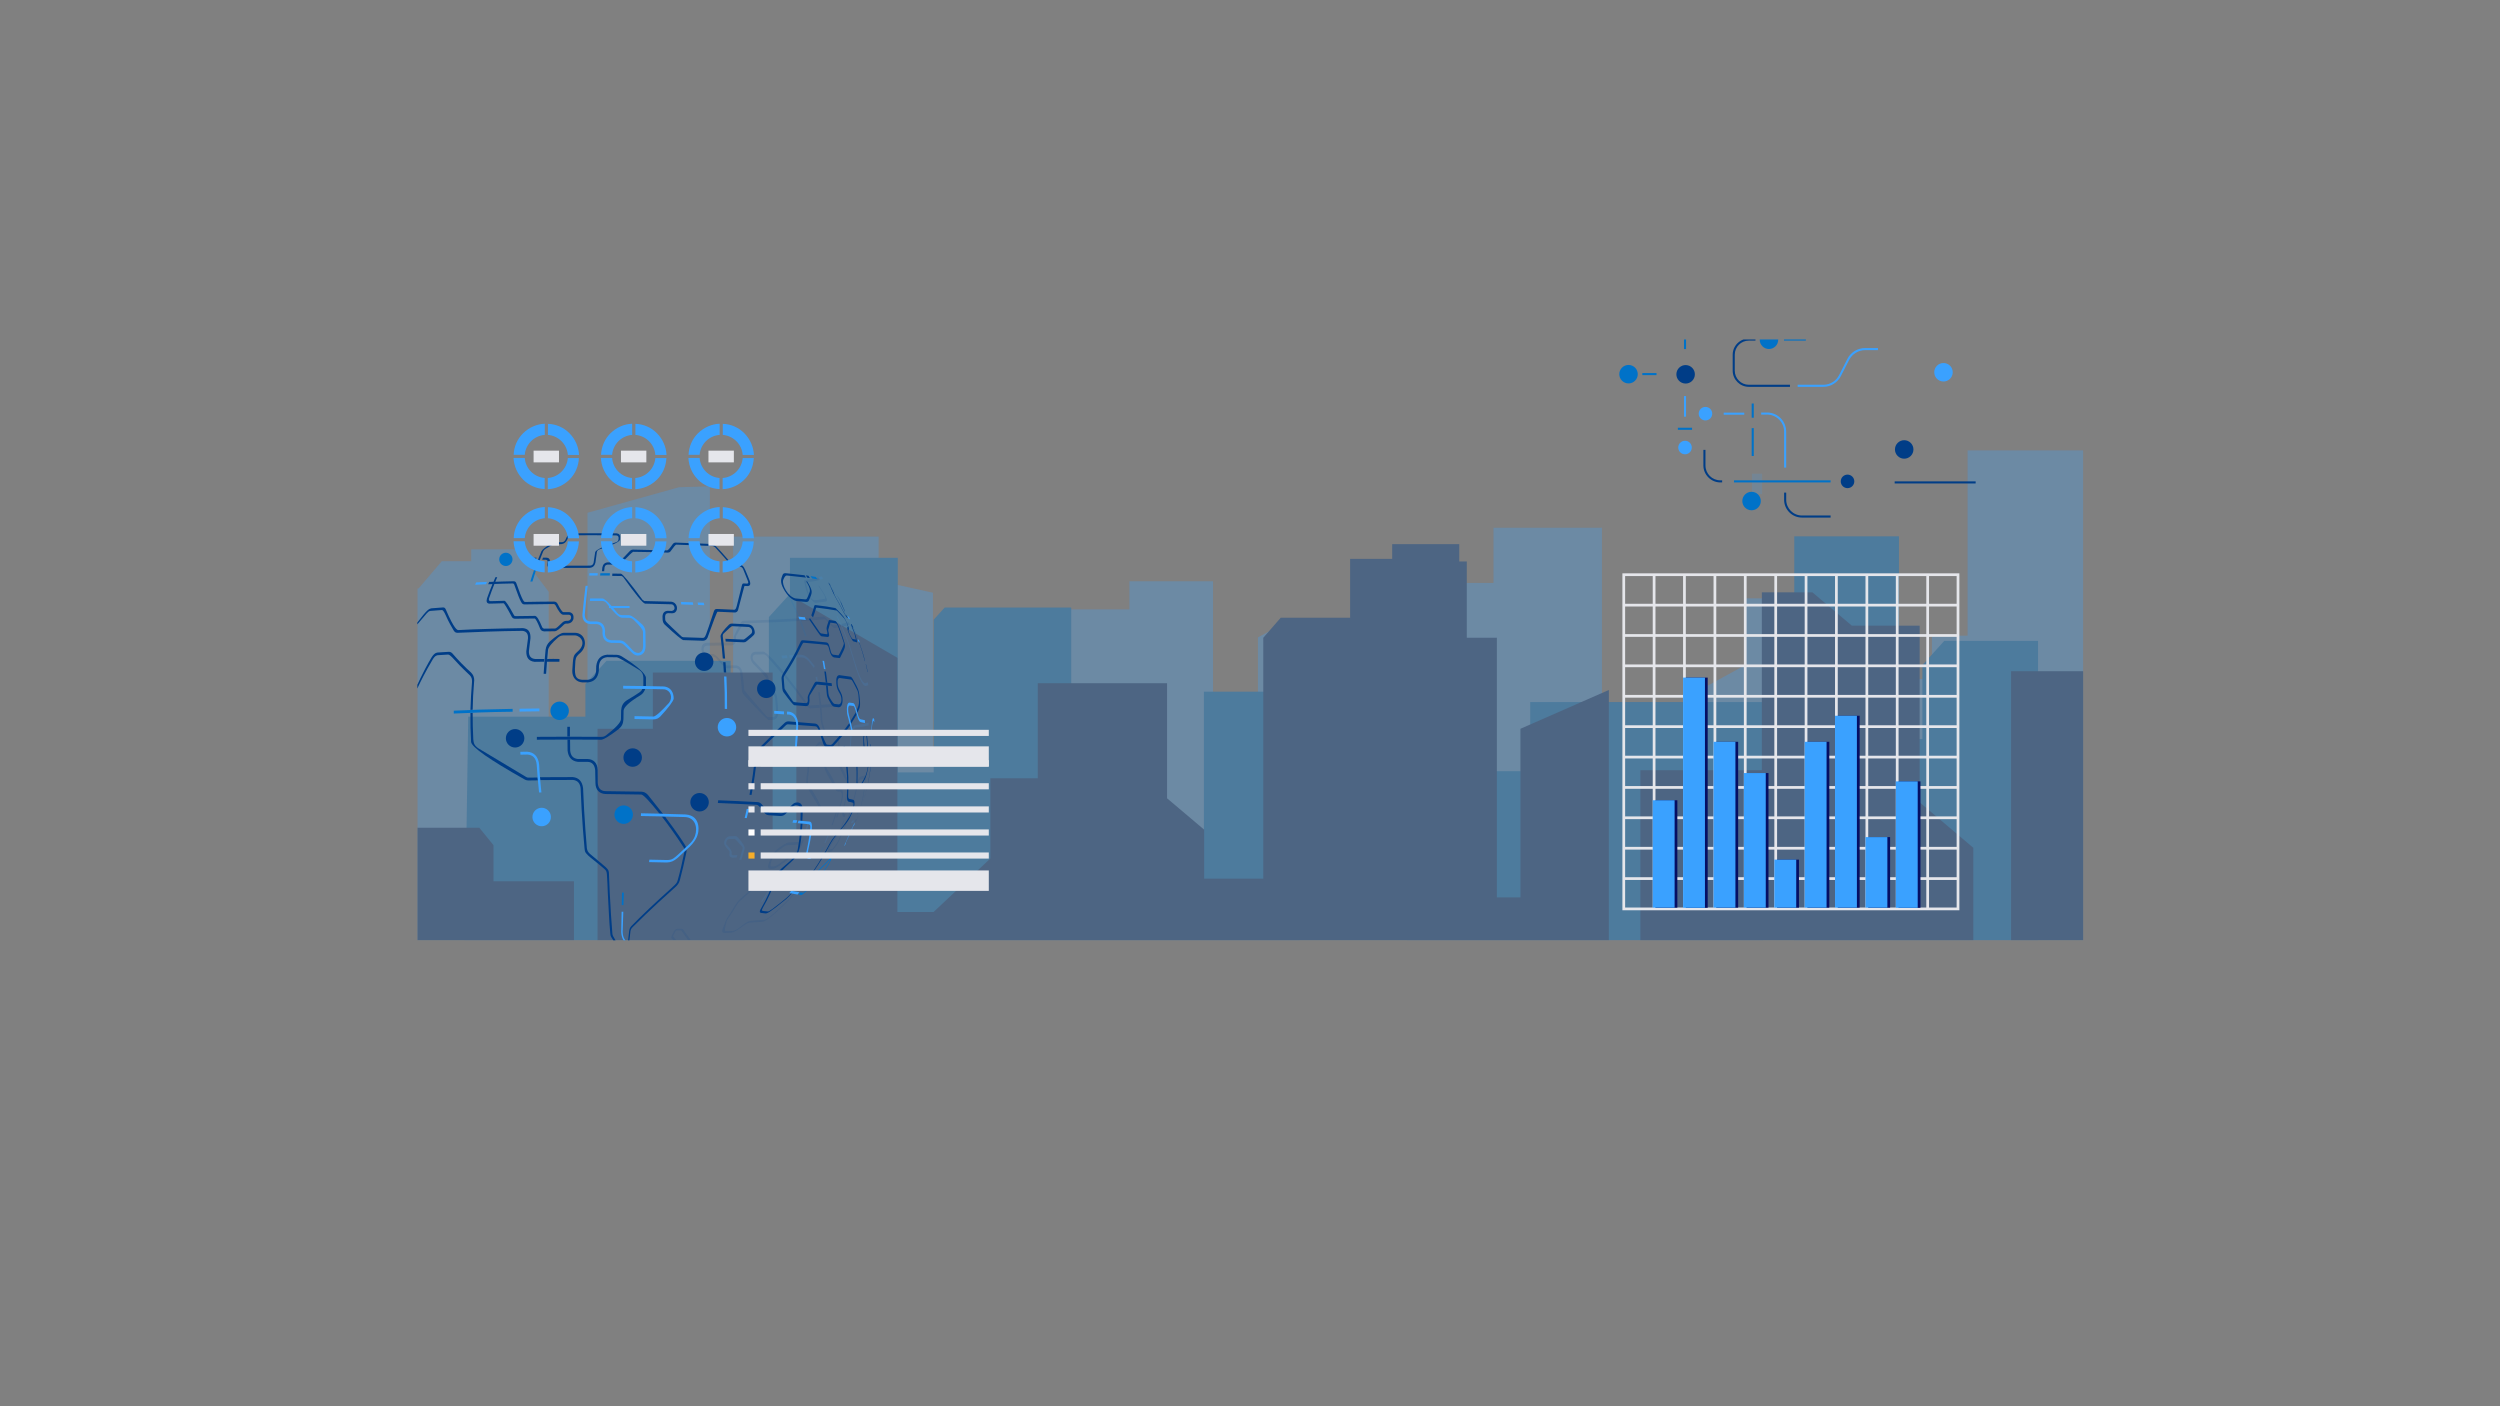<?xml version="1.0" encoding="utf-8"?>
<!-- Generator: Adobe Illustrator 27.0.0, SVG Export Plug-In . SVG Version: 6.00 Build 0)  -->
<svg version="1.1" id="Layer_1" xmlns="http://www.w3.org/2000/svg" xmlns:xlink="http://www.w3.org/1999/xlink" x="0px" y="0px"
	 viewBox="0 0 1920 1080" style="enable-background:new 0 0 1920 1080;" xml:space="preserve">
<rect x="0" y="0" width="1920" height="1080" fill="#808080" stroke="none"/>
<style type="text/css">
	.st0{clip-path:url(#SVGID_00000065042300844218415630000015391015187661807782_);}
	.st1{opacity:0.4;}
	.st2{opacity:0.71;fill:#3AA1FF;enable-background:new    ;}
	.st3{fill:#0072C8;}
	.st4{fill:#003D87;}
	.st5{opacity:0.4;fill:#3AA1FF;enable-background:new    ;}
	.st6{opacity:0.11;}
	.st7{fill:#3AA1FF;}
	.st8{fill:#E5E6EB;}
	.st9{fill:#FFFFFF;}
	.st10{fill:#F5AD2A;}
	.st11{fill:#050F64;}
</style>
<g>
	<g id="Layer_2_00000116220463477400336190000011282532797792154530_">
		<g id="Layer_1-2">
			<g>
				<defs>
					<rect id="SVGID_1_" x="320.5" y="260.7" width="1279.5" height="461.5"/>
				</defs>
				<clipPath id="SVGID_00000024680964796082749120000015582633245399146900_">
					<use xlink:href="#SVGID_1_"  style="overflow:visible;"/>
				</clipPath>
				<g style="clip-path:url(#SVGID_00000024680964796082749120000015582633245399146900_);">
					<g class="st1">
						<polygon class="st2" points="1754.4,472.9 1720.5,454.3 1720.5,402 1628.9,402 1628.9,345.9 1511.1,345.9 1511.1,488.2 
							1483.7,488.2 1483.7,521.5 1462.3,521.5 1462.3,601.2 1437.3,601.2 1437.3,491.5 1375.4,491.5 1375.4,459.5 1340.3,459.5 
							1340.3,510.8 1307.6,528.7 1307.6,631.9 1230.3,631.9 1230.3,405.3 1147,405.3 1147,447.7 1081.5,447.7 1063.7,457.5 
							1063.7,481.1 981.6,481.1 966.1,489.5 966.1,569.2 931.6,569.2 931.6,446.4 867.4,446.4 867.4,468 765.6,468 765.6,519.9 
							747.2,530 747.2,581 716.5,581 716.5,455.2 674.8,446 674.8,412.1 563,412.1 563,555.8 545.2,555.8 545.2,373.5 521.4,374.2 
							451.2,393.8 451.2,572.7 421.4,572.7 421.4,454.5 403.6,431 403.6,421.9 361.9,421.9 361.9,431 339.3,431 321.5,451.9 
							304.8,451.9 304.8,364.4 262,364.4 262,396.1 200.7,396.1 165.6,415.3 165.6,862 642.9,862 716.5,862 924.9,862 924.9,861.7 
							1754.4,861.1 						"/>
						<polygon class="st3" points="1493.2,492.2 1476.4,510.8 1476.4,567.6 1458.4,567.6 1458.4,411.9 1378,411.9 1378,774.6 
							1353.9,748 1353.9,539.2 1175.2,539.2 1175.2,592.3 1080.7,592.3 1080.7,759.1 1080.7,832.6 997.8,832.6 997.8,615.6 
							973.8,615.6 973.8,531.2 924.6,531.2 924.6,671 901.8,671 901.8,697.4 873,647.3 822.7,647.3 822.7,466.6 725.5,466.6 
							717.1,475.9 717.1,531.2 717.1,593.2 689.5,593.2 689.5,428.4 606.7,428.4 606.7,456.1 590.5,473.9 590.5,754.8 571.9,754.8 
							571.9,529.3 561.1,529.3 561.1,507.5 465.8,507.5 449.6,525.3 449.6,550.4 359.6,550.4 354.8,870.1 654.7,870.1 654.7,869.5 
							959.4,869.5 959.4,870.1 1080.7,870.1 1255.7,870.1 1565.2,870.1 1565.2,492.2 						"/>
						<polygon class="st4" points="1544.5,515.5 1544.5,740.8 1515.5,740.8 1515.5,651.1 1474.3,616.2 1474.3,480.5 1422.2,480.5 
							1391.9,454.9 1353.1,454.9 1353.1,591.5 1259.8,591.5 1259.8,746.7 1235.6,746.7 1235.6,529.9 1167.7,559.7 1167.7,689.2 
							1149.6,689.2 1149.6,489.8 1126.5,489.8 1126.5,431.2 1120.7,431.2 1120.7,417.9 1069.2,417.9 1069.2,429.2 1036.9,429.2 
							1036.9,474.4 983.6,474.4 970.2,489.8 970.2,674.8 924.8,674.8 924.8,637.2 896.3,613.1 896.3,524.7 797,524.7 797,597.7 
							760.6,597.7 760.6,659.3 717,700.4 689.2,700.4 689.2,505.2 611.6,460 611.6,640.8 593.4,640.8 593.4,516.5 501.4,516.5 
							501.4,559.7 458.9,559.7 458.9,766.2 440.8,766.2 440.8,676.8 379,676.8 379,649.1 368.1,635.7 301.4,635.7 296.6,996.4 
							1446.6,996.4 1515.5,996.4 1544.5,996.4 1623.4,996.4 1623.4,515.5 						"/>
						<rect x="1345.5" y="363.8" class="st5" width="7.8" height="15.7"/>
					</g>
					<g>
						<g class="st6">
							<g>
								<g>
									<g>
										<g>
											<path class="st4" d="M629.4,541.4c-2.4,0.2-4.8,0.3-7.6,0.4c-0.5-0.2-1-0.5-1.4-1c-0.3-0.4-28.2-39.7-34.3-40.4
												c-0.8,0-1.6,0-2.4,0.1c-1.3,0-2.7,0.1-4,0.1c-4,0.6-4.2,5.8-1.4,9c6.8,6.9,10.2,10.8,10.5,11.9c0.2,1.7,0.4,3.3,0.6,5
												c0.3,1.8,0.8,2.9,2,4.1c2.3,2.1,3.6,3.8,3.8,4.9c0.4,4,0.7,7.9,0.9,11.9c0,2-0.8,3.1-2.3,3.3c-1.1,0-2.3,0.1-3.4,0.1
												c-0.9-0.1-1.1-0.2-1.9-0.9c-11.2-12.8-16.8-19.5-16.9-19.9c-0.4-4.6-0.9-9.2-1.5-13.8c-0.7-3.2-2.3-4.9-5.1-5.2
												c-2.3,0-4.5,0.1-6.8,0.1c-1-0.1-1.3-0.3-2.2-1.1c-4.1-5.1-7-7.6-8.5-7.7c-1.4,0-2.7,0-4.1,0c-1.6-0.2-2.6-1.2-3-3.1
												c0-0.1,0-0.1,0-0.2c-0.1-1.9,0.7-2.9,2.2-3.1c6.6-0.1,13-0.2,19.3-0.3c1.5-0.2,2.2-0.6,3.1-2.4c0.8-1.6-0.3-3.4,0.4-5
												c3.6-6.2,5.7-9.3,6.3-9.5c2.2-0.1,4.4-0.1,6.6-0.2c13.8-0.4,25.8-1,35.8-1.6c-0.3-0.7-0.5-1.3-0.8-2
												c-9.9,0.6-21.8,1.2-35.5,1.6c-2.2,0.1-4.3,0.1-6.5,0.2c-1.3,0.2-1.6,0.4-2.4,1.5c-3.7,6.8-5.5,10.7-5.4,11.6
												c0.1,1.3,0.4,3.3-1.8,3.6c-6.3,0.1-12.7,0.2-19.2,0.3c-1.7,0.2-3.9,1-3.8,5.2c0,0.1,0,0.1,0,0.2c0.3,1.8,1.3,4.8,5,5.2
												c1.4,0,2.7,0,4.1,0c1,0.1,1.3,0.3,2.2,1.1c4.2,5.1,7,7.7,8.5,7.8c2.3,0,4.6-0.1,6.9-0.1c1.6,0.2,2.6,1.2,3,3.1
												c0.6,4.6,1,9.2,1.4,13.8c0.2,1.6,0.6,2.6,1.6,3.8c11.7,12.7,18.1,19.1,19,19.2c1.2,0,2.3-0.1,3.4-0.1
												c2.6-0.4,3.8-2.2,3.9-5.6c-0.2-4-0.5-8-0.9-11.9c-0.3-1.8-0.8-2.9-1.9-4.1c-2.4-2.2-3.6-3.8-3.9-4.9
												c-0.2-1.7-0.4-3.3-0.6-5c-0.3-1.6-0.7-2.5-1.7-3.7c-6.7-6.9-10-10.5-10.2-10.7c-0.5-0.9-1.1-3.9,1.5-4.3
												c1.4,0,2.7-0.1,4.1-0.1c0.8,0,1.6,0,2.4-0.1c0.9,0.1,1.2,0.2,2,1c12,13.4,21.6,25.2,28.5,35.2c2.3,3.4,4.1,5.2,5.2,5.3
												c2.6-0.1,5-0.3,7.4-0.5C629.5,542.9,629.4,542.1,629.4,541.4L629.4,541.4z"/>
											<path class="st4" d="M640.3,540.6c-3,0.3-6.3,0.5-9.7,0.7c0.1,0.7,0.1,1.5,0.2,2.2c3.5-0.2,6.7-0.5,9.8-0.7
												C640.5,542,640.4,541.3,640.3,540.6L640.3,540.6z"/>
											<path class="st4" d="M645.5,479.4c-1.6,0.3-3.5,0.6-5.7,0.9c-0.3-0.1-0.4-0.1-0.9-0.6c-5.7-6.2-5.7-6.2-6.6-6.2
												c-4.9,0.6-10.9,1.1-17.9,1.6c0.3,0.7,0.5,1.3,0.8,2c7-0.5,13-1,18.1-1.6c0.3,0.1,0.5,0.1,0.9,0.6c3.9,4.1,6,6.2,6.5,6.2
												c2.1-0.3,4-0.6,5.6-0.9C646.1,480.8,645.8,480.1,645.5,479.4L645.5,479.4z"/>
											<path class="st4" d="M660.4,493.8l-0.3-0.9l-0.5-1.2c0.1,0.2,0.1,0.4-0.1,0.7c-0.1-0.1-0.1-0.2-0.4-0.8
												c-4-8.8-7-13.7-7.6-13.9c-1.2,0.5-3,1.1-5.6,1.6c0.3,0.7,0.6,1.3,0.9,2c2.5-0.5,4.4-1,5.6-1.6c0.1,0,0.2,0.1,0.6,0.8
												c2.6,4.5,4,7,6.6,13c0.3,0.8,0.4,0.8,0.5,1C660.5,494.3,660.5,494.1,660.4,493.8L660.4,493.8z"/>
										</g>
										<path class="st4" d="M651.4,607.6c0.9-4.5,1.4-7-6.4-21.2c-0.7-1.5-0.9-2.9-0.8-5.3c0.2-3,0.4-5.9,0.5-8.9
											c-0.1-5.5-1.5-8.4-4.2-8.7c-1.2,0.1-2.5,0.2-3.8,0.3c-2.2-0.1-2.4-0.7-4.7-7.9c-0.4-1.3-0.4-1.7-0.5-3.1
											c-0.1-3.1-0.4-6.2-0.6-9.3c-0.1-0.7-0.1-1.5-0.2-2.2c-0.3-3.2-0.7-6.5-1.1-9.7c-0.4,0-0.8,0.1-1.2,0.1
											c0.4,3.2,0.8,6.5,1.1,9.7c0.1,0.7,0.1,1.5,0.2,2.2c0.3,3.1,0.5,6.2,0.6,9.3c0.1,1.3,0.8,4.1,2.1,8.4
											c1.2,3.3,2.3,4.6,4.4,4.7c1.3-0.1,2.6-0.2,3.8-0.3c2.1,0.2,3.1,2.4,3.2,6.6c-0.1,3-0.3,5.9-0.5,8.9
											c-0.1,2.5,0,4.4,0.5,5.7c1.9,5.4,5.1,10.3,7,15.7c0.4,1.4,0.4,2.8-0.1,5.2c-0.8,3.9-1.8,7.7-2.9,11.5
											c-1.3,5.2-1.2,7.8,0.3,8.1c0.2,0,0.4-0.1,0.6-0.1c0.2-0.7,0.5-1.4,0.7-2.1c-0.2,0-0.4,0.1-0.6,0.1
											c-0.7-0.4-1.6-0.9-0.3-6.1C649.5,615.3,650.5,611.5,651.4,607.6L651.4,607.6z"/>
										<path class="st4" d="M664.3,595.6c-1,0.3-2.2,0.6-3.7,0.9c-0.9,0.5-1.7,2.3-2.4,5.6c-2.6,12.7-6.4,25.1-11.5,37
											c-0.9,2.2-1.9,4.3-2.9,6.5c-0.7,1.4-0.8,1.6-3.8,5.6c-0.4,0.5-0.5,0.6-0.8,0.8c-0.8,0.2-1.4,0.3-2.1,0.4
											c-0.1-0.1-0.2-0.1-0.3-0.2c0-1.2,2.3-4.9,6.9-11.2c0.8-1.2,1.3-2,1.9-3.6c1-2.4,1.9-4.8,2.8-7.2c-0.2,0-0.4,0.1-0.6,0.1
											c-0.9,2.4-1.8,4.8-2.8,7.2c-0.6,1.5-0.7,1.8-6.1,8.8c-1,1.4-1.9,2.9-2.5,4.5c-0.9,2.1-0.8,2.9-0.7,3.3
											c0.1,0.1,0.3,0.2,0.5,0.3c0.7-0.1,1.3-0.2,1.9-0.3c0.8-0.3,1.1-0.6,4.4-5c0.8-1.1,1.3-2,2-3.5c1-2.1,2-4.3,2.9-6.5
											c5.1-11.9,8.9-24.3,11.5-37c0.6-2.6,1-3,1.5-3.3c1.4-0.3,2.6-0.6,3.6-0.8c0.7,0.9-0.8,12.1-2.4,19
											c-0.2,0.7-0.2,0.9-0.5,1.8c-0.1,0.4-0.3,0.9-0.4,1.3c-0.8,2.5-1.2,2.9-1.4,3.2c-0.2,0.1-0.3,0.1-0.5,0.2
											c-0.2,0.7-0.5,1.4-0.7,2.1c0.2-0.1,0.4-0.1,0.5-0.2c0.4-0.6,0.9-1.2,2.4-5.4c0.2-0.4,0.3-0.9,0.4-1.3
											c0.1-0.3,2.6-8.4,3.5-20.9C664.7,595.9,664.6,595.8,664.3,595.6L664.3,595.6z"/>
										<g>
											<path class="st4" d="M657,629.5c-0.3,0.7-0.5,1.4-0.8,2.1c0.5-0.2,0.9-0.5,1.2-0.7c0.2-0.3,0.6-1.2,1.3-3
												c1.3-3.4,1.5-3.9,3.1-8.6c0.3-0.9,0.6-1.9,0.9-2.9c-2.5,7.9-4.4,12.3-4.6,12.5C657.9,629,657.5,629.3,657,629.5
												L657,629.5z"/>
											<path class="st4" d="M662.7,616.3c0.2-0.5,0.4-1.1,0.5-1.7C663.1,615.1,662.9,615.7,662.7,616.3z"/>
											<path class="st4" d="M663.3,614.3c0,0.1-0.1,0.2-0.1,0.3C663.3,614.5,663.3,614.4,663.3,614.3L663.3,614.3L663.3,614.3z"
												/>
										</g>
										<path class="st4" d="M608.3,669.3c-0.5-0.7-0.8-0.8-1.8-0.8c-2.1,0.1-4.2,0.3-6.5,0.4c-1.2,0.2-2.2,1.1-3.1,2.8
											c-1.7,3.3-3.5,6.5-5.3,9.7c0.4,0,0.8,0,1.1-0.1c1.9-3.1,3.7-6.4,5.4-9.7c0.3-0.4,0.4-0.6,0.8-0.8c2.5-0.2,4.6-0.3,6.7-0.5
											c3,0.1,5.4,12,5.4,12.2c-0.1,1.7-0.2,4.7-18.7,20.7c-2.4,2-4,3-5.3,3.2c-3.1,0.3-6.5,0.5-10.3,0.8
											c-2.7,0.4-5.1,2.3-8.8,5.2c-2.3,1.7-3.8,2.4-5.2,2.6c-1.7,0.1-3.5,0.2-5.3,0.2c-1,0-0.8-2.5,0.6-7.5
											c0.3-0.9,0.6-1.5,1.3-2.5c0.7-1,1.4-1.9,2-2.9c1.7-2.5,3.3-5.1,4.9-7.8c0.9-1.4,3-3.5,6.3-6.3c1-0.9,6.4-5.5,13.2-11.8
											c1.8-1.6,3-2.3,4.6-2.4c1.5-0.1,3-0.2,4.5-0.2c0.3-0.6,0.6-1.2,0.9-1.8c-1.5,0.1-3,0.2-4.5,0.2c-1.5,0.2-2.9,0.7-5.1,2.5
											c-6,4.8-11.3,10.3-17.2,15.3c-1.8,1.6-2.7,2.7-3.9,4.6c-1.6,2.7-3.2,5.2-4.8,7.8c-0.7,1-1.3,2-2,2.9
											c-0.2,0.4-1.4,3.2-3.3,8.4c-0.6,1.9-0.2,2.7,1.4,2.8c1.8-0.1,3.6-0.2,5.2-0.2c2.9-0.4,5.5-2.4,8.8-4.9
											c2.4-1.8,3.8-2.5,5.2-2.8c3.7-0.2,7.1-0.5,10.2-0.7c1.2-0.2,4.7-1,21-17.4C613.2,683.3,614.8,681.6,608.3,669.3
											L608.3,669.3z"/>
										<path class="st4" d="M616,645.1c-0.4,1.1-0.8,2.1-1.2,3.2c-2,4.6-2.2,5.1-17.3,15.8c-1.3,0.8-2,1.2-3.1,1.3
											c-0.7,0-1.5,0.1-2.2,0.1c-0.9-0.1-0.6-2.2,1-6.2c1.8-4.1,2.8-4.8,8.5-8.9c1.2-0.8,2-1.2,3.1-1.3c3-0.2,5.8-0.3,8.5-0.5
											c0.2-0.7,0.5-1.3,0.7-2c-2.7,0.2-5.6,0.3-8.5,0.5c-1.3,0.1-3.9,1.6-7.7,4.4c-4.4,3.4-5.5,6.6-7.5,11.9
											c-0.8,2.5-0.4,3.8,1.2,3.9c0.8,0,1.5-0.1,2.2-0.1c1.8-0.2,2.9-0.3,16.7-11.1c2.6-2.2,4.1-4.3,5.7-7.9
											c0.4-1.1,0.8-2.1,1.2-3.2C616.8,645,616.4,645,616,645.1L616,645.1z"/>
										<path class="st4" d="M645.2,605.7c-0.3,0-0.7,0.1-1,0.1c-0.7-0.1-1.8-1.6-3.1-4.6c-2.1-4.5-2.2-4.7-6.1-10.9
											c-0.8-1.5-1.1-3-0.9-5.4c0.2-2.1,0.3-4.2,0.5-6.4c0-5.6-1.6-8.5-4.8-8.9c-1.8,0.3-4.5,4.5-8.1,12.5
											c-0.7,1.7-1,2.9-1.2,4.9c-0.3,3.8-0.7,7.5-1.2,11.2c-0.2,2.3-0.2,4.2,0.8,6.3c2.7,5.9,6.8,11,9.6,16.8
											c0.7,1.3,4.6,1.4,11.9,0.5l0,0l0,0l0,0l0,0l0,0l0,0c0.3,0.1,0.8,0.3,0.3,2.1c-1,3.3-2.1,6.7-3.3,9.9
											c0.3,0,0.6-0.1,0.8-0.1c1.2-3.3,2.3-6.6,3.3-9.9c0.8-2.8-2.6-3.8-10.2-3c-0.3,0-1.2,0-1.8-1.2c-3.2-6.5-5-9.7-9.3-16.2
											c-0.9-1.5-1.1-2.9-0.9-5.3c0.5-3.7,0.9-7.4,1.2-11.2c0.1-0.9,1.5-4.7,4.3-11.5c2.4-5.3,5.7-3.9,6.8-0.7
											c0.5,1.4,0.5,2.8,0.5,3.9c-0.1,2.1-0.3,4.3-0.5,6.4c-0.1,2.4,0,4.2,0.9,6.4c2.2,5.2,5.7,9.7,8,14.9c0.6,1.2,1,1.4,1.8,1.6
											c0.7,0,1-0.1,1.3-0.1c1.7,0.2,2.1,2.3,1.3,6.4c-1.1,4.6-2.5,9.2-3.9,13.7c0.3,0,0.5-0.1,0.8-0.1c1.5-4.5,2.8-9.1,4-13.7
											C648,608.8,647.4,606,645.2,605.7L645.2,605.7z"/>
										<path class="st4" d="M632.8,455.7c-1.3-2-2.6-4-3.9-6c-0.2,0-0.3,0.1-0.5,0.1c1.3,2,2.6,4,3.9,6c1.4,2.4,1.8,3.7,1.2,4.1
											c-2.3,0.4-5,0.8-8.1,1.1c-2-0.2-4.2-4.5-4.2-4.5c-0.1-0.3-0.8-3-2.1-8.1c-0.2-0.8-0.1-1.1,0.3-1.2
											c4.5-0.5,7.9-1.1,10.2-1.8c-0.4-0.6-0.9-1.2-1.3-1.8c-2.3,0.6-5.7,1.2-10.1,1.8c-0.2,0-0.6,0.2-0.5,1.1
											c0.3,2.3,1,4.5,1.5,6.8c0.4,1.6,1.2,3.4,2.4,5.3c1,1.5,3,4.2,4.9,4.4c3.2-0.4,5.9-0.7,8.2-1.1
											C635.5,461.2,634.9,459.2,632.8,455.7L632.8,455.7z"/>
										<path class="st7" d="M630.9,442.6c-0.5,0.3-1.2,0.5-2.1,0.8c0.4,0.6,0.9,1.2,1.3,1.8c0.9-0.3,1.6-0.5,2.1-0.8
											C631.8,443.7,631.3,443.1,630.9,442.6L630.9,442.6z"/>
										<path class="st7" d="M627.6,519.8c-0.4,0-0.8,0-1.2,0.1c0.4,2.3,0.8,4.7,1.2,7.1c0.4,0,0.8,0,1.2-0.1
											C628.4,524.5,628,522.2,627.6,519.8L627.6,519.8z"/>
										<path class="st7" d="M637.5,636.8c-0.5,1.2-0.9,2.5-1.4,3.7c-0.9,2.3-1.9,4.7-2.9,6.9c0.3,0,0.5-0.1,0.8-0.1
											c1-2.3,2-4.6,2.9-6.9c0.5-1.2,1-2.4,1.4-3.7C638.1,636.8,637.8,636.8,637.5,636.8L637.5,636.8z"/>
										<path class="st3" d="M631.7,650.7c-0.6,1.4-1.3,2.7-1.9,4.1c0.3,0,0.5-0.1,0.8-0.1c0.7-1.3,1.3-2.7,2-4.1
											C632.2,650.6,632,650.6,631.7,650.7L631.7,650.7z"/>
										<path class="st7" d="M589.7,684.5c-1.7,2.8-3.5,5.4-5.3,8c0.3,0,0.7,0,1-0.1c1.8-2.6,3.6-5.3,5.3-8.1
											C590.4,684.5,590.1,684.5,589.7,684.5L589.7,684.5z"/>
										<path class="st7" d="M620.4,631.8c-1,3.5-2.2,6.9-3.4,10.3c0,0,0,0.1,0,0.1c0.4,0,0.8,0,1.2-0.1c0,0,0-0.1,0-0.1
											c1.2-3.4,2.3-6.8,3.4-10.3C621.2,631.7,620.8,631.8,620.4,631.8L620.4,631.8z"/>
										<path class="st7" d="M654.3,630.4c-0.3,0.7-0.5,1.4-0.8,2c0.7-0.2,1.3-0.4,1.8-0.6c0.3-0.7,0.5-1.4,0.8-2
											C655.6,630,655,630.2,654.3,630.4z"/>
										<path class="st3" d="M671.4,552.7c0,0.7-0.9,1.3-2.6,1.9c0,0.7,0,1.5,0.1,2.2c1.7-0.6,2.6-1.3,2.6-1.9
											C671.5,554.2,671.5,553.4,671.4,552.7z"/>
										<path class="st4" d="M644.3,459.6l-0.3-0.5l-0.9-1.5l-0.3-0.5c0-0.1-0.1-0.2-0.2-0.2c0,0.1,0,0.3,0,0.5
											c-0.3-0.3-1.6-2.4-1.8-2.9c0-0.1,0-0.2,0-0.3c-0.1-0.2-0.9-1.5-2.5-3.9c-0.1-0.1-0.2-0.3-0.3-0.5c0-0.1-0.1-0.1-0.1-0.1
											l-1.3-1.8c0,0,0.1,0.1,0.1,0.1c0.8,1.3,1.7,2.6,2.5,3.9c0.2,0.3,0.2,0.4,0.3,0.5c0,0.1,0,0.1,0,0.2c0.1,0.5,2.4,4,2.5,4.1
											c1,1.6,1.6,2.4,1.8,2.5c0.1-0.2,0.1-0.3,0-0.5C643.7,458.7,643.9,459,644.3,459.6L644.3,459.6z"/>
										<path class="st7" d="M566.5,642.9c-0.6-0.5-1-0.8-1.9-0.8c-1.3,0-2.7,0.1-4.1,0.1c-2.1,0.3-3.5,1.6-4.2,4
											c-0.1,0.3-0.1,0.7-0.2,1c-0.2,1.3,1.1,3.4,3.9,6.3c0.4,0.5,0.4,1.1,0.3,1.3c-0.5,2.4,0.2,3.7,2.2,3.9c1.1,0,2.2,0,3.3-0.1
											c0.2-0.6,0.4-1.3,0.5-1.9c-1.1,0-2.2,0-3.3,0.1c-1.2-0.1-1.2-1-1.1-1.8c0.3-1.4-1-3.5-3.8-6.2c-0.4-0.4-0.5-0.8-0.3-1.5
											c0.1-0.3,0.2-0.7,0.2-1c0.4-1.2,1-1.8,2.1-1.9c1.4,0,2.7,0,4.1-0.1c0.4,0,2.4,2.1,5.9,6.1c0.3,0.4,0.4,0.8,0.2,1.5
											c-0.8,2.9-1.6,5.7-2.5,8.5c0.5,0,1.1,0,1.6,0c0.9-2.8,1.7-5.6,2.5-8.5C572.3,650.3,570.5,647.4,566.5,642.9L566.5,642.9z"
											/>
										<path class="st7" d="M666.5,524c-0.6,0.2-1.2,0.5-2.1,0.7c-2,0-5-6.3-8.1-17c-1.8-6.3-3.8-12.5-6.2-18.6
											c-1-2.6-2.1-5.2-3.2-7.7c-0.3-0.7-0.6-1.4-0.9-2c-1-2.1-1.9-4.2-3-6.3c-0.2,0-0.3,0.1-0.5,0.1c1,2.1,2,4.2,2.9,6.3
											c0.3,0.7,0.6,1.3,0.9,2c1.1,2.5,2.2,5.1,3.2,7.7c2.4,6.1,4.4,12.3,6.2,18.6c3.4,12,6.8,19.1,9,19.1
											c0.8-0.2,1.5-0.5,2.1-0.7C666.7,525.4,666.6,524.7,666.5,524L666.5,524z"/>
										<path class="st7" d="M622.1,507c-2.4-2.9-4.8-4.2-7.4-4.2c-2.8,0.1-5.6,0.3-8.6,0.4c0.2,0.7,0.3,1.4,0.5,2.1
											c3-0.1,5.9-0.3,8.6-0.4c3.7,0.1,5,1.8,9.9,8.1l0.6-1.5C624.6,510.1,623.2,508.3,622.1,507L622.1,507z"/>
										<path class="st7" d="M604.3,503.3c-1.3,0.1-2.7,0.1-4.1,0.2c0.2,0.7,0.3,1.4,0.5,2.1c1.4-0.1,2.8-0.1,4.1-0.2
											C604.7,504.7,604.5,504,604.3,503.3L604.3,503.3z"/>
										<path class="st7" d="M667.1,554.9c-2.4,0.7-5.9,1.3-10.2,1.9c-2.2,0.6-3.8,5.1-4,11.5c-0.1,3.6-0.3,7.2-0.5,10.8
											c0.3,0,0.6-0.1,0.8-0.1c0.3-3.6,0.4-7.2,0.5-10.8c0.2-5.1,1.5-8.7,3.2-9.2c4.4-0.6,7.8-1.2,10.2-1.9
											C667.1,556.4,667.1,555.6,667.1,554.9L667.1,554.9z"/>
										<path class="st4" d="M530,721.3l-5.5-7.6c-0.3-0.3-0.5-0.3-1-0.4c-1,0-2,0-3,0c-1.5,0-2.2,0.8-3,2.1
											c-0.6,1.2-1.1,2.4-1.7,3.5c-0.1,0.2-0.4,1-0.1,1.5l4.6,5.5c0,0.2-0.1,0.5-0.3,0.9c-0.4,0.6-0.8,1.2,0.6,1.3
											c1.1,0,2.2,0,3.2-0.1c0.3-0.3,0.6-0.7,0.9-1.1c-1.1,0-2.2,0-3.3,0.1c-0.2-0.1-0.5-0.1-0.1-0.7c0.5-0.7,0.8-1.1-0.1-2.1
											l-4.2-4.8c-0.1-0.2-0.1-0.3,0-0.6c0.6-1.2,1.2-2.3,1.7-3.5c0.3-0.5,0.6-0.8,1.1-0.8c1,0,2,0,2.9,0c0.1,0,0.5,0,0.8,0.5
											c0,0,4.1,5.6,5.2,7.4c0,0.2,0,0.3-0.1,0.5c-4.2,5.5-8.5,10.2-13,14.1c0.3,0,0.5,0,0.8,0c4.6-3.9,9-8.6,13.2-14
											C530.1,722.6,530.4,722.1,530,721.3L530,721.3z"/>
										<path class="st3" d="M615.3,477.1c-0.3-0.7-0.5-1.3-0.8-2c-3.9-9.6-8.4-18.7-13.4-27.4c-0.3,0-0.7,0-1,0.1
											c5,8.7,9.5,17.8,13.3,27.4c0.3,0.7,0.5,1.3,0.8,2c1.5,3.8,2.8,7.6,4.1,11.5c0.4,0,0.8,0,1.2-0.1
											C618.2,484.7,616.8,480.9,615.3,477.1L615.3,477.1z"/>
										<path class="st3" d="M649.2,648.4c-0.3,0.7-0.7,1.3-1,1.9c0.1-0.1,0.2-0.2,0.2-0.3l0.3-0.6l0.7-1.4
											C649.4,648.2,649.3,648.3,649.2,648.4L649.2,648.4z"/>
										<path class="st3" d="M646.8,539.9c-1.5,0.2-3.1,0.3-4.8,0.5c0.1,0.7,0.2,1.5,0.2,2.2c1.7-0.1,3.3-0.3,4.8-0.4
											C647,541.3,646.9,540.6,646.8,539.9z"/>
										<path class="st7" d="M527.8,727c-0.3,0.4-0.6,0.7-0.9,1.1c1.5,0,3-0.1,4.4-0.1c0.3-0.3,0.7-0.7,1-1.1
											C530.8,726.9,529.3,727,527.8,727z"/>
									</g>
								</g>
							</g>
						</g>
						<g>
							<g>
								<path class="st4" d="M437.7,558.2c-0.7,0-1.3,0-2,0c0,2.5,0,5,0,7.5c0.7,0,1.3,0,2,0C437.7,563.2,437.7,560.7,437.7,558.2z"
									/>
								<path class="st4" d="M510.7,627.1c-0.9,0-1.7,0-2.5-0.1c3.6,4.7,10.3,13.6,16.7,23.6c0.3,0.5,0.5,0.9,0.6,1.5l1.5-1.4
									C526.5,649.2,520.1,639.5,510.7,627.1L510.7,627.1z"/>
								<path class="st4" d="M299.3,534.4c-0.1,0.7-0.1,1.5-0.2,2.2c3.9-0.6,8.8-1.2,14.5-1.7c0.1-0.7,0.1-1.5,0.2-2.2
									C308.1,533.2,303.2,533.8,299.3,534.4L299.3,534.4z"/>
								<path class="st4" d="M497.6,610.5c-1.6-1.7-2.9-2.4-5.1-2.5c-9.2-0.2-18.5-0.2-27.7-0.4c-3.4-0.2-5.5-2.2-5.7-6.3
									c0-3.3-0.1-6.6-0.1-9.9c-0.2-5.3-2.9-8.3-7.8-8.5c-2.5,0-5,0-7.5,0c-3.5-0.4-5.4-2.5-5.8-6.4c-0.1-2.9-0.1-5.7-0.1-8.6
									c-0.7,0-1.3,0-2,0c0,2.9,0.1,5.7,0.1,8.6c0.6,5.2,3.2,8,7.9,8.6c2.5,0,5,0,7.5,0c3.6,0.1,5.4,2.5,5.8,6.4
									c0,3.3,0.1,6.6,0.2,9.9c0.1,5.1,2.8,8.1,7.6,8.4c9.2,0.1,18.4,0.2,27.6,0.4c1.6,0.1,6.3,5.1,14.1,14.8c0.9,0,1.7,0,2.6,0.1
									C503.7,618.1,499.8,613.3,497.6,610.5L497.6,610.5z"/>
								<path class="st4" d="M481.9,724.3c0,0-0.3,2.2-0.7,3.5c-0.2,1.1-0.5,1.7-0.8,2.2c-0.4,0.6-0.9,0.9-1.4,0.9
									c-1,0-1.6-0.9-1.8-1.1l-6.1-10.4c-0.8-1.4-0.8-2.4-0.8-2.6c-0.8-9.2-1.4-19.4-2-31c-0.2-4.6-0.4-9.4-0.6-14.4
									c-0.1-2.3-0.1-3.2-2.5-5.4c-2.1-1.8-5.7-5-12.2-10.3c-1.6-1.6-1.9-2.2-2.3-4.4c-0.8-9.4-1.5-19.2-2.1-29.4
									c-0.3-5.5-0.6-11.1-0.8-16.7c-0.7-5.1-3.2-7.9-7.8-8.4c-8.5,0-17,0-25.3,0.1c0.1,0.7,0.1,1.4,0.2,2.2
									c8.3-0.1,16.7-0.1,25.2-0.1c3.4,0.4,5.3,2.4,5.8,6.2c0.2,5.6,0.5,11.2,0.8,16.7c0.6,10.2,1.3,20,2.2,29.4
									c0.3,2.1-0.1,3,2.9,5.8c2.1,2,6.2,4.9,12.3,10.2c1.5,1.3,1.8,2.1,2,4.2c0.4,5,0.5,9.7,0.7,14.4c0.7,11.8,1,22,1.9,30.9
									c0.1,0.9,0.1,1.7,0.7,2.8l6.7,10.9c1.8,2.5,3.8,2.4,4.8,0.6c0.3-0.5,0.8-1.9,1-2.8l0.7-3.5
									C482.7,724.8,482.1,724.4,481.9,724.3L481.9,724.3z"/>
								<path class="st4" d="M525.6,654.3c-1.6,7.8-3.2,14.9-5.1,21.6c-0.7,2.2-0.5,2.2-5,6.3c-12.5,11.2-22.8,21-30.7,29.1
									c-1,1.2-1.4,2.1-1.6,3.6c-0.3,3.1-0.7,6-1,8.8c0.3,0.1,0.7,0.2,0.9,0.3c0.4-2.8,0.8-5.8,1.1-9c0.1-0.4,0.3-1.7,1.7-3
									c3.5-3.4,11.9-12.1,33.3-31.2c1-1,2.2-2.3,2.9-4.7c1.8-6.8,3.5-13.9,5-21.3c0.2-0.9,0.2-1.1,0.2-2
									C526.8,653.1,526.1,653.8,525.6,654.3L525.6,654.3z"/>
								<path class="st4" d="M367.5,574.8c-3.5-2.4-3.7-4.2-4-6.9c-0.4-7.4-0.5-13.6-0.5-20.5c-0.6,0-1.1,0-1.7,0.1
									c-0.1,7.5,0.1,14.9,0.5,22.3c0.4,4,14.1,13.6,40.9,28.7c1.2,0.7,2.1,0.9,3.4,0.9c2.3,0,4.6-0.1,7-0.1
									c-0.1-0.7-0.1-1.4-0.2-2.2c-2.4,0-4.7,0.2-7,0.1c-0.2,0-0.9,0.1-2-0.6L367.5,574.8L367.5,574.8z"/>
								<path class="st4" d="M362.6,517.5c-1-1.4-2.9-2.8-4.1-4c-1.9-1.8-5.9-5.7-11.1-11.7c-0.9-0.9-1.6-1.2-2.8-1.2
									c-2.8,0.1-5.5,0.3-8.1,0.5c-0.8,0.1-2.6-0.1-5,3.7c-2.4,3.9-6.5,11.2-12.8,25c-0.9,1.9-1.7,2.7-2.8,2.9
									c-0.3,0-0.6,0-0.9,0.1c-0.1,0.7-0.1,1.5-0.2,2.2c0.3,0,0.6,0,0.9-0.1c2.2-0.5,2.8-1.7,5.6-7.8c1.6-3.4,5.1-10.7,11.3-21.1
									c1.2-1.8,2.1-2.5,3.5-2.8c2.6-0.2,5.3-0.3,8.1-0.5c0.9,0,2.5,1.4,5,4.2c1.2,1.4,4.8,5.3,11.7,11.8c1.3,1.4,1.7,2.8,1.6,5.1
									c-0.6,7-1,14.2-1.2,21.4c0.6,0,1.1,0,1.7-0.1c0.1-7.2,0.5-14.4,1.1-21.4C364.3,522.5,364.4,519.8,362.6,517.5L362.6,517.5z"
									/>
							</g>
							<g>
								<path class="st4" d="M411,506.1c-3.3-0.3-4.9-2.3-4.8-6c0.4-3.3,0.8-6.6,1.2-9.9c0.2-4.9-1.6-7.4-5.8-7.8
									c-9.2,0.1-18.1,0.4-26.7,0.6c-8.3,0.2-15.9,0.5-22.9,0.9c-0.7,0-3-0.2-9.7-16c-0.6-1.1-0.9-1.3-2-1.4
									c-3.3,0.2-6.3,0.5-9.1,0.7c-1.8,0.5-2.8,0.5-10.7,10.9c-0.9,1.1-1,1.2-1.8,1.9c-1.2,1-1.7,0.8-2.5,1c-2,0.7-3.7,3-5.5,7.9
									c-0.4,1-0.7,2-1,3c-1.3,4.4-1.8,6,2.5,17.8c0.7,1.3,2.6,1,3.2,2.4c0.8,1.6,0.5,3.7,0.4,5c-0.8,5.2-1.5,10.4-2,15.6
									c-0.1,0.7-0.1,1.5-0.2,2.2c-0.1,1.4-0.2,2.9-0.3,4.3c0.3,0,0.7-0.1,1-0.1c0.1-1.4,0.2-2.9,0.3-4.3c0.1-0.7,0.1-1.5,0.2-2.2
									c0.5-5.3,1.1-10.5,2-15.6c0.6-5.1-0.2-7.7-2.3-7.9c-1.7-0.2-3.5-7-4.7-12.6c-0.1-1.6,0.3-2.4,1-4.5c0.3-1,0.7-2,1-3
									c0.8-2.2,1.9-5.1,3.9-6.2c1.1-0.6,1.2-0.4,1.9-0.4c0.7-0.2,4-4,10.1-11.3c1.3-1.4,1.6-1.6,2.7-1.9c2.8-0.2,5.9-0.5,9.1-0.7
									c0.7,0.1,1.7,1.5,2.8,4c2.4,5.5,4.6,9.1,6.3,12c1,1.2,1.3,1.4,2.8,1.5c7-0.3,14.7-0.6,23-0.9c8.6-0.3,17.6-0.5,26.8-0.6
									c3.1,0.3,4.5,2.2,4.3,5.8c-0.5,3.3-0.9,6.6-1.3,9.9c-0.1,5,2,7.6,6.4,8.1c2.4,0,4.8,0,7.3-0.1c0.1-0.7,0.1-1.4,0.2-2.1
									C415.8,506.1,413.4,506.1,411,506.1L411,506.1z"/>
								<path class="st4" d="M420.2,506.1c-0.1,0.7-0.1,1.4-0.2,2.1c3.2,0,6.4,0,9.6,0c0-0.7,0.1-1.4,0.1-2.1
									C426.6,506,423.4,506,420.2,506.1L420.2,506.1z"/>
							</g>
							<g>
								<path class="st4" d="M477.5,504.1c-1.4-0.8-2.4-1.1-3.9-1.2c-2.4,0-4.9,0-7.3-0.1c-5,0.5-7.7,3.3-8.4,8.7
									c0,1.3-0.1,2.6-0.1,3.9c-0.5,4.1-2.6,6.3-6.4,6.7c-1.4,0-2.7,0-4.1,0c-6.4-0.4-6.1-4.8-5.4-14.6c0.4-3.2,1.6-4.2,4-6.3
									c5.9-5.5,3.5-14.8-3.9-15.2c-3.1,0-6.1,0-9.2,0c-2.1,0.1-5.6,2.3-10.5,6.6c-2,2-2.9,3.7-3.3,6.5c-0.2,2.2-0.4,4.5-0.6,6.7
									c-0.1,0.7-0.1,1.4-0.2,2.1c-0.3,3.2-0.5,6.4-0.7,9.6c0.6,0,1.3,0,1.9,0c0.2-3.2,0.4-6.4,0.7-9.6c0.1-0.7,0.1-1.4,0.2-2.1
									c0.2-2.3,0.4-4.5,0.6-6.7c0.3-2.1,2.9-5.3,7.7-9.5c1.4-1.1,2.4-1.5,4-1.6c3.1,0,6.1,0,9.2,0c4.4,0.5,9.1,6.3,1.5,12.7
									c-3.1,2.9-3.1,3.1-3.8,14.4c-0.1,5.2,3,8.7,7.8,9c1.4,0,2.7,0,4.1,0c5-0.5,7.8-3.4,8.5-8.9c0-1.3,0.1-2.6,0.1-3.9
									c0.5-4.1,2.6-6.2,6.4-6.6c2.4,0,4.9,0,7.3,0.1c1.2,0.1,7,3.4,17.3,9.8c2.1,1.5,3,3.1,3.1,5.9c0,1.8,0,3.6,0,5.4
									c0,0.1,0,0.9,0,1h2c0-0.2,0-0.8,0-1c0-1.8,0-3.6,0-5.4C495.7,517.2,489.5,511.6,477.5,504.1L477.5,504.1z"/>
								<path class="st4" d="M493.4,529c-1,2.1-1,2.2-12.1,8.9c-2.9,2-4,4.2-4.3,7.9v0.8c0,1.9-0.1,3.9-0.1,5.8
									c-0.2,2.5-4,6.6-11.4,12.3c-1.2,0.9-2.1,1.2-3.6,1.2c-8.1-0.1-16.1-0.1-24.1-0.1c-0.7,0-1.3,0-2,0c-7.9,0-15.8,0-23.5,0.1
									c0,0.7,0,1.5,0,2.2c7.7-0.1,15.5-0.1,23.4-0.1c0.7,0,1.3,0,2,0c8,0,16,0,24.1,0.1c1.8-0.1,6.3-2.8,13.4-8.2
									c2.4-2.1,3.4-4.1,3.6-7.5c0-1.9,0-3.9,0.1-5.8c0-0.3,0-0.5,0-0.8c0.2-2.8,4.4-6.7,12.7-11.7c0.8-0.5,2.5-1.6,3.6-4.1
									c0.1-0.2,0.2-0.7,0.3-0.9L493.4,529L493.4,529z"/>
							</g>
							<path class="st7" d="M313.2,542.2c-0.1,2-0.2,3.9-0.2,5.9c0.3,0,0.7-0.1,1-0.1c0-2,0.1-3.9,0.2-5.9
								C313.9,542.1,313.5,542.2,313.2,542.2z"/>
							<path class="st4" d="M437,470.1c-1.5,0-2.9,0-4.4,0c-0.8-0.1-2.3-2.2-4.4-6.4c-0.7-1.2-1.4-1.6-2.8-1.7
								c-7.5,0.1-14.9,0.1-22.1,0.3c-0.9-0.1-1.8-0.2-6.8-14.5c-0.4-1-1-1.4-2.1-1.4c-2.8,0.1-5.6,0.1-8.4,0.2
								c-1.9,0.1-3.8,0.1-5.6,0.2c0.5-1.2,1-2.4,1.5-3.5c-0.5,0-0.9,0-1.4,0c-0.5,1.2-1,2.4-1.5,3.5c-1.1,0-2.2,0.1-3.3,0.1
								c-0.3,0.6-0.5,1.2-0.8,1.8c1.1,0,2.2-0.1,3.3-0.1c-1.5,3.6-2.9,7.3-4.2,11c-0.7,2.5-0.1,3.9,1.9,4c1.4,0,2.8-0.1,4.2-0.1
								c2.2-0.1,4.4-0.1,6.7-0.2c0.5,0.1,2.6,3.5,6.3,10.5c0.6,1,1.3,1.3,2.5,1.4c4.9-0.1,9.9-0.2,15-0.2c0.8,0.1,2.2,2.7,4.2,7.8
								c0.7,1.4,1.6,2,3.1,2.1c2.8,0,5.6,0,8.4-0.1c1.2-0.1,3.5-1.8,6.9-5.2c0.6-0.5,0.9-0.6,1.6-0.7c0.4,0,0.9,0,1.3,0
								c3.1-0.3,4-2.5,4.3-3.5C440.3,475.2,441.5,470.6,437,470.1L437,470.1z M438.5,474.9c-0.1,0.5-0.7,1.7-2.3,1.9
								c-0.4,0-0.9,0-1.3,0c-1.2,0.1-2,0.4-3,1.3c-3,3-4.8,4.5-5.5,4.6c-2.8,0-5.6,0-8.3,0.1c-0.9-0.1-1.2-0.3-1.7-1.1
								c-2.3-5.7-4.1-8.6-5.5-8.7c-5,0.1-10,0.1-14.9,0.2c-0.7-0.1-0.9-0.1-1.3-0.8c-4-7.3-6.4-11-7.3-11c-2.2,0.1-4.5,0.1-6.6,0.2
								c-1.4,0-2.8,0.1-4.2,0.1c-1-0.1-1.4-0.9-1-2.2c1.3-3.8,2.7-7.5,4.1-11c1.9-0.1,3.8-0.1,5.7-0.2c2.8-0.1,5.6-0.2,8.4-0.2
								c0.7,0.1,0.8,0.2,1.1,0.8c5.4,15.2,5.9,15.2,8,15.3c7.2-0.1,14.7-0.2,22.2-0.3c0.8,0.1,1,0.2,1.5,0.9
								c2.4,4.8,4.3,7.2,5.8,7.3c1.5,0,3,0,4.4,0C439.2,472.3,438.5,474.9,438.5,474.9L438.5,474.9z"/>
							<path class="st4" d="M473.5,409.6c-11.5-0.1-23-0.1-34.1,0c-2,0.2-3.5,1.4-4.5,3.5c-0.1,0.3-0.2,0.6-0.4,1
								c0,0.1-0.1,0.1-0.1,0.2c-0.6,1.3-1.5,2-2.7,2.1c-1.9,0-3.9,0-6,0.1c-0.7,0.1-1,0.2-2,0.7c-4.6,2.8-7.3,4.9-7.9,6.2
								c-1.5,3.6-3,7.3-4.4,11.1c0.5,0,1,0,1.5,0c1.4-3.8,2.8-7.5,4.3-11.1c0.5-0.9,0.7-1.1,1.6-1.8c3.8-2.3,6-3.5,6.5-3.6
								c1.9,0,3.9,0,5.8-0.1c2.1-0.2,3.6-1.4,4.6-3.6c0-0.1,0.1-0.1,0.1-0.2c0.1-0.3,0.2-0.6,0.4-1c0.6-1.2,1.4-1.9,2.6-2
								c11.3-0.1,22.9-0.1,34.5,0.1c1.2,0.1,1.8,0.8,1.8,2c0,0.3,0,0.6-0.1,1c0,0,0,0.1,0,0.1c-0.1,1-0.6,1.6-1.5,2
								c-10.5,3.4-15.9,6-16.4,7.8c-0.4,2.6-0.8,5.3-1.2,8c-0.3,1.4-1.2,2.2-2.6,2.3c-10.1,0-20,0-29.8,0.1
								c-1.3-0.1-1.7-0.9-1.4-2.3c0.6-2.4-0.2-3.7-2.3-3.9c-0.9,0-1.9,0-2.8,0c-0.2,0.5-0.4,1.1-0.6,1.6c0.9,0,1.9,0,2.8,0
								c1.2,0.1,1.7,0.9,1.3,2.3c-0.6,2.5,0.2,3.8,2.4,4c9.8-0.1,19.8-0.1,30-0.1c2.4-0.2,3.8-1.5,4.4-4c0.4-2.7,0.8-5.4,1.1-8
								c0.2-1.1,0.8-1.7,1.8-2.1c10.5-3.4,15.8-5.9,16-7.7c0.3-2.7,0-0.1,0-0.1c0-0.3,0-0.6,0-1
								C476.5,410.9,475.5,409.8,473.5,409.6L473.5,409.6z"/>
							<path class="st4" d="M575.8,446.1c-1.1-2.9-2.3-5.7-3.5-8.5c-1.3-2.8-2.2-3.8-4.8-4.1c-1.4-0.1-3.5-0.2-4.5-0.3
								c-1-0.1-1-0.4-1.8-1.1c-12.1-13.8-12.3-13.9-14.6-14.3c-8.9-0.4-18.2-0.8-28.1-1.1c-0.8,0.2-1.2,0.4-1.7,1
								c-2.2,3.2-3.7,4.9-4.4,5c-8.6-0.2-17.4-0.4-26.2-0.6c-1.2,0.1-1.5,0.2-2.5,1.1c-5.4,5.8-8.5,8.7-9.3,8.8
								c-2.6,0-5.1,0-7.7-0.1c-2.3,0.2-3.6,1.5-4.1,3.9c-0.1,1-0.2,1.9-0.3,2.9c0.5,0,1.1,0,1.7,0c0.1-1,0.2-1.9,0.3-2.9
								c0.4-1.5,0.8-1.9,2.3-2.2c2.6,0,5.2,0,7.8,0.1c1.3-0.1,1.7-0.3,2.7-1.1c5.6-5.8,8.7-8.8,9.2-8.8c8.9,0.1,17.8,0.3,26.5,0.6
								c1.2-0.1,1.5-0.2,2.2-1c2.3-3.3,3.8-5,4.3-5.1c9.7,0.3,19.1,0.7,28.3,1.1c0.6,0.2,1.2,0.6,1.7,1
								c13.1,14.2,11.7,14.2,13.3,14.5c1.4,0.1,4.5,0,5.7,0.3c1.4,0.3,1.9,0.7,2.6,2.3c1.2,2.8,2.3,5.6,3.4,8.5
								c0.6,1.6,0.5,2.2-0.7,2.2c-0.7,0-1.4-0.1-2.2-0.1c-1.2-0.1-1.3,0.4-1.7,1.8l-3.9,15.6c-0.7,2.8-1.5,2.7-1.8,2.8l-13.1-0.6
								c-1.8-0.1-2.2,0.5-2.8,2.3c-6.5,19.5-6.3,19.6-8.2,19.9l-15-0.5c-0.8-0.1-1.3-0.4-1.6-0.7c-12.5-11.7-12.1-11.3-12.4-12.8
								c0-0.8-0.1-1.6-0.1-2.4c0.2-1.8,0.6-2.3,2.2-2.6c1.1,0,2.2,0.1,3.3,0.1c0.7-0.1,1.5-0.1,2.2-0.7c2.6-2,1.8-7.6-3-8.2
								c-6.6-0.2-13.4-0.3-20.7-0.5c-0.4-0.2-1-0.6-1.3-0.9c-9.8-13.3-15.4-20-16.6-20.1c-2.2,0-4.4,0-6.6-0.1
								c0,0.6-0.1,1.2-0.1,1.8c2.2,0,4.5,0,7.2,0.1c0.4,0.2,0.9,0.5,1.2,0.8c9.5,13.3,15.1,20.1,16.8,20.4
								c6.8,0.1,13.6,0.3,20.2,0.5c0.3,0.1,0.7,0.1,0.9,0.2c1.5,0.7,2.8,4.2-0.5,4.9c-1.1,0-2.2-0.1-3.3-0.1
								c-2.5,0.2-3.8,1.7-3.9,4.5c0,0.9,0.1,1.7,0.1,2.6c0.3,1.7,0.5,2.2,1.6,3.5c8.4,7.8,13.2,11.8,14.3,11.9
								c5.1,0.1,10.1,0.3,15.1,0.5c1.4-0.2,2.5-0.3,3.5-2.4c4.7-13.2,7.2-19.8,7.7-19.9c3.8,0.1,7.5,0.3,11.1,0.5
								c0.7,0,1.4,0.1,2,0.1c1.3,0.1,2.4-0.8,2.7-2.1c0.1-0.6,0.3-1.1,0.4-1.6c3.2-12,4-15.4,4.3-16.3c0.1-0.2,0.3-0.4,0.5-0.4
								c0.6,0,1.2,0.1,1.8,0.1C575.8,450.1,576.8,449.2,575.8,446.1L575.8,446.1z"/>
							<path class="st7" d="M495.8,495.9c0-3.6-0.1-7.1-0.1-10.7c-0.2-2.4-0.8-3.8-2.4-5.5c-5-4.7-8.3-7.1-10-7.2
								c-1.9,0-3.8,0-5.8-0.1c-1.6-0.1-2.5-0.6-3.5-1.8c-5.7-7.2-9.5-10.9-11.5-11c-3.1,0-6.2,0-9.3,0c-0.1,0.6-0.1,1.3-0.2,1.9
								c3.1,0,6.2,0,9.4,0c1.5,0.1,2.4,0.5,3.4,1.7c5.6,7.3,9.5,11,11.7,11.2c1.9,0,3.9,0,5.8,0.1c1.3,0.1,2.1,0.4,3.1,1.3
								c4.8,4.6,7.3,7.7,7.4,9.4c0,3.5,0,7.1,0.1,10.7c0.1,5.9-4.5,7.2-8.1,3.4c-6.3-6.8-6.7-7.2-9.9-7.5c-2.2,0-4.4,0-6.6-0.1
								c-3-0.4-4.6-2.1-4.7-5.3c0-0.6,0-1.2,0.1-1.8c-0.2-4.4-2.3-6.8-6.4-7.3c-1.6,0-3.2,0-4.8,0c-2.9-0.3-4.3-2-4.4-5.2
								c0.7-7.7,1.5-15.1,2.3-22.2c-0.6,0-1.1,0-1.7,0c-0.9,7.1-1.7,14.5-2.4,22.2c0,4.4,2,6.7,6,7.2c1.6,0,3.2,0,4.9,0
								c2.9,0.3,4.4,2,4.6,5.2c0,0.6,0,1.2-0.1,1.8c0.2,4.5,2.4,6.9,6.6,7.4c2.2,0,4.4,0,6.6,0.1c1.6,0.1,2.5,0.6,3.6,1.7l6.3,6.2
								c3.3,3.1,7.2,1.6,8.7-0.6C495.9,499.1,495.8,496,495.8,495.9L495.8,495.9z"/>
							<g>
								<path class="st4" d="M605.6,554c-0.5,0-1.6,0-2.8,1c-7.1,6.4-13.5,13.6-20.5,20.1c-1.5,1.5-2.1,2.8-2.4,5.2
									c-1,10.2-2.4,20.2-4.3,30.1c0.5,0,1.1,0.1,1.6,0.1c1.9-9.9,3.3-19.9,4.3-30.1c0.2-1.4,0.6-2.4,1.3-3.2
									c6.5-7,13.8-13.2,20.5-20c0.5-0.5,1.1-1,2.1-0.9c2,0.1,4.2,0.3,6.2,0.4c0-0.8-0.1-1.2-0.3-2.2
									C609.5,554.3,607.5,554.2,605.6,554L605.6,554z"/>
								<path class="st4" d="M634.7,524.3c0.2,0,0.5,0,0.7,0.1c-0.3-2.9-0.7-5.8-1.1-8.6c-0.2,0-0.5,0-0.7-0.1c-0.2,0-0.4,0-0.5-0.1
									c0.4,2.9,0.8,5.7,1.1,8.6C634.4,524.3,634.5,524.3,634.7,524.3L634.7,524.3z"/>
								<path class="st4" d="M639.2,571.4c-0.5,0.5-0.8,0.6-1.5,0.7c-0.8-0.1-1.6-0.2-2.5-0.2c0,0-0.1,0-0.1,0
									c-0.7-0.1-2.6-4.5-5.7-13c-0.9-2.1-1.8-2.9-3.3-3.2c-4.2-0.4-8.8-0.7-13.4-1.1c0.1,0.8,0.2,1.4,0.2,2.2
									c4.5,0.3,9,0.7,13.2,1c1.8,0.3,1.9,0.4,6,13c0.7,2,1.5,2.9,2.9,3.2c0,0,0.1,0,0.2,0c0.8,0.1,1.6,0.2,2.4,0.2
									c0.4,0,1.2,0,2.2-1c4.3-4.4,8.7-9.8,13.1-16.1l-0.5-1.9C647.9,561.4,645.4,564.6,639.2,571.4L639.2,571.4z"/>
								<path class="st4" d="M660.5,539.1c-0.1-1.7-0.3-3.4-0.5-5.2c-0.5-4-0.7-4.5-5.1-12.5c-0.7-1.1-1.1-1.5-1.7-1.7
									c-2.5-0.4-5.4-0.8-8.6-1.2c-1.9,0.2-2.6,2.2-2.3,6.3c0,0.3,0.1,0.7,0.1,1.1c0.4,2.9,0.7,3.5,2.9,7.4c1.5,3,1.2,7.5-1.1,7.7
									c-1.1-0.1-2.2-0.2-3.3-0.4c-0.7-0.1-1.9-1.7-3.7-4.8c-0.6-1.1-0.8-1.9-1-3.3c-0.2-2-0.3-4-0.5-6c-0.2,0-0.4-0.1-0.7-0.1
									c-0.2,0-0.4,0-0.6-0.1c0.2,2,0.4,4,0.5,6c0.3,2.9,0.4,3.1,3.3,8.2c0.9,1.5,1.6,2.1,2.7,2.3c1.1,0.1,2.2,0.2,3.3,0.4
									c2.7-0.2,2.9-4.3,2.9-5.1c0.1-3.7-0.7-5.1-2.7-8.8c-0.6-1.1-0.8-1.9-1-3.3c0-0.3-0.1-0.7-0.1-1.1c-0.2-2.8,0.3-4.1,1.6-4.2
									c3.2,0.4,6.1,0.8,8.6,1.2c0.7,0.2,0.9,0.2,4.9,8.2c0.5,1.1,0.8,2.1,0.9,3.7c0.2,1.7,0.3,3.4,0.4,5.1c0.1,1.7-0.5,4-1.9,6.7
									l0.6,1.8l1.4-2.9C660.1,543.9,660.7,542.5,660.5,539.1L660.5,539.1z"/>
								<path class="st4" d="M653,554.1l0.5,1.9c2.7-4.4,2.9-4.6,4.4-7.3l-0.5-1.8C654.8,551.3,654.7,551.4,653,554.1L653,554.1z"/>
							</g>
							<path class="st4" d="M648.5,493.3c-1.2-3.9-2.6-7.8-4-11.6c-0.1-0.2-0.1-0.3-0.2-0.5c-1.1-2.5-2-4.2-3.1-4.4
								c-1.2-0.2-2.5-0.4-4.2-0.6c-0.1,0-0.2,0-0.3,0.1c-0.2,0.1-0.3,0.3-0.3,0.5c0,0,0,0.1,0,0.1c-0.5,1.9-1.4,3.6-1.6,5.6
								c-0.1,1.4,0.8,2.7,0.6,4.1c0,0,0,0.2-0.2,0.4c-0.2,0.1-0.4,0.1-0.4,0.1l-4-0.6c-0.5,0-1.2-0.8-1.6-1.4
								c-3.2-4.6-5.2-7.4-7.2-10.4l-0.6,1c6.2,9.1,7.9,11.6,8.8,12.5c0.3,0.3,0.5,0.4,0.8,0.5c1.6,0.2,3.1,0.4,4.5,0.5
								c0.5,0,0.8-0.2,1-0.4c0.9-1-0.6-3.7-0.4-5.2c0.5-1.6,0.9-3.3,1.4-4.9c0.2-0.6,0.3-0.5,0.4-0.5c1.5,0.2,2.6,0.3,4,0.6
								c0.5,0.1,1.1,0.8,1.7,2.2c0.1,0.2,0.1,0.3,0.2,0.5c1.5,3.8,2.8,7.7,4.1,11.9c0.2,0.8,0.2,1,0,1.7c-0.3,1.2-1.8,4.3-2.9,6.5
								c-0.2,0.4-0.5,0.8-0.7,1.1c-0.2,0.4-0.3,0.7-0.6,0.6l-3.8-0.5c-0.6-0.1-1.4-0.8-1.8-2.3c-0.2-0.9-0.4-1.8-0.7-2.7
								c-0.5-1.7-0.8-3.1-1.6-3.9c-0.4-0.4-0.8-0.5-1.7-0.6c-1.7-0.2-3.4-0.4-5.2-0.5c-3.9-0.4-8-0.8-12.4-1.1
								c-0.9,0.1-1.1,0.2-1.6,1.1c-4.5,9.9-9.3,17.8-11.8,21.6c-2,3.1-3,5.3-2.9,6.5c0.2,2.6,0.4,5.2,0.6,7.8
								c0.1,1.3,0.4,2.2,1.1,3.2c4.6,6.3,7.3,9.5,8.1,9.7l8.9,0.7c2,0.1,2.7-1.5,2.8-4.3c0-0.8-0.1-1.6-0.1-2.4c0-0.8,0.1-1,0.3-1.6
								c3.4-5.5,5.2-8.3,5.5-8.3c2.5,0.2,4.8,0.5,7.1,0.7c0.2,0,0.4,0,0.6,0.1c0.2,0,0.5,0.1,0.7,0.1c1.1,0.1,2.1,0.2,3.1,0.3
								c-0.1-0.7-0.2-1.5-0.2-2.2c-1-0.1-2-0.2-3.1-0.3c-0.2,0-0.5,0-0.7-0.1c-0.2,0-0.4,0-0.5-0.1c-2.3-0.2-4.7-0.5-7.1-0.7
								c-0.9,0.1-1.2,0.2-1.8,1.1c-3.5,6.2-5.2,9.9-5.2,10.8c0,0.8,0.1,1.6,0.1,2.4c0,1.7-0.6,2.2-1.4,2.2c-2.9-0.2-5.3-0.3-8.5-0.7
								c-0.9-0.1-1.2-0.3-1.6-0.8c-4.2-6.1-6.4-9.4-6.4-9.8c-0.2-2.6-0.4-5.2-0.6-7.8c0-0.8,0-1,0.3-1.6c5.3-8.1,9.5-15.4,12.5-21.8
								c1.2-2.5,2-3.8,2.4-3.9c4.4,0.4,8.6,0.8,12.5,1.1c1.6,0.2,3.1,0.3,4.7,0.5c0.2,0,0.4,0,0.7,0.2c0.6,0.3,1.1,0.7,1.5,2.2
								c0.2,0.9,0.4,1.8,0.7,2.7c0.8,2.6,1.8,4.1,3.2,4.6l4.3,0.5c0.3,0,0.4-0.2,0.6-0.5c0.1-0.1,0.1-0.3,0.2-0.4
								C649.5,496.9,649.3,496.2,648.5,493.3L648.5,493.3z"/>
							<path class="st4" d="M660.1,493l-0.5-1.2l0,0c0.3,0.7,0.5,1.4,0.8,2.1c0,0,0,0,0,0L660.1,493L660.1,493z"/>
							<g>
								<path class="st4" d="M655,481.5c0.2,0.3,0.4,0.6,1.4,2.9c0.1,0.2,0.2,0.5,0.3,0.7c0.8,2,1.6,4,2.3,6c0,0,0.1,0.1,0.1,0.1
									c-0.7-2-1.5-4-2.3-6c-0.1-0.2-0.2-0.5-0.3-0.7c-1.2-2.8-2-4.5-2.4-5c-0.2-0.1-0.3-0.2-0.5-0.3c-0.1,0.3-0.1,0.6,1.4,4.4
									c0.1,0.2,0.2,0.5,0.3,0.7c0.1,0.3,0.2,0.6,0.4,0.9c0.4,1.1,0.7,1.8,1.5,5.5c0,0.2,0.1,0.4,0.1,0.5c-0.8-0.1-1.7-0.4-2.7-0.6
									c-0.3-0.2-0.8-1-1.6-2.5c-0.6-1.1-1.5-3.4-1.4-4.4c0.1,0,0.2-0.1,0.3-0.1c0.3-0.8-0.4-2.7-1.1-4.4c-0.2-0.5-0.4-1-0.7-1.5
									c-1.6-3.6-1.7-3.8-7.9-10.2c-0.3-0.3-0.3-0.3-0.6-0.5c-3.9-0.8-9-1.6-15.3-2.3c-0.4,0-0.7,0-0.9,0.6
									c-0.9,2.9-1.4,4.9-2.3,7.3l1.3,1.6c1.3-3.7,1.5-4.3,2.3-7.1c0.1-0.3,0.2-0.5,0.5-0.4c0.1,0,0.2,0,0.3,0
									c6.3,0.8,11.3,1.5,15.1,2.2c0,0,0.8,0.5,5.8,6.1c0.5,0.6,0.9,1.3,1.4,2.5c0.2,0.5,0.4,1,0.7,1.5c0.4,1.1,0.7,1.8,0.7,2.4
									c-0.1,0.1-0.3,0.2-0.4,0.3c-0.1,0.2-0.5,2.3,3.3,9.2c0.8,1.4,1,1.5,1.4,1.7c1,0.2,1.9,0.5,2.6,0.8c0,0,0.1-0.1,0.2-0.1
									c0-0.4,0-0.8-1-4.7c-0.3-1-0.6-1.9-1.1-3.3c-0.1-0.3-0.2-0.6-0.4-0.9c-0.1-0.2-0.2-0.5-0.3-0.7c-0.5-1.3-0.7-1.9-0.8-2.4
									C654.7,481.3,654.8,481.4,655,481.5L655,481.5z"/>
								<path class="st4" d="M659.9,493.2c0,0-0.1-0.1-0.2-0.1c1.7,4.8,3.2,9.7,4.5,14.6c0.1,0,0.1,0.1,0.2,0.1
									C663.2,502.9,661.6,498,659.9,493.2L659.9,493.2z"/>
							</g>
							<g>
								<path class="st4" d="M667.1,579.4c-0.2-0.2-0.3-0.3-0.3-1.7c-0.2-5-0.3-7.5-1-13.9c-0.3-2.4-0.8-2.7-1.2-2.7
									c-1.4,0.8-1.6,6.1-1.6,6.2c-0.1,5.9,0.9,11.7,1.1,17.6c0.1,1.7,0.2,2.4,0.6,2.6c0.5,0.2,1,0.3,1.5,0.5
									c0.1-0.7,0.2-1.5,0.3-2.2c-0.4-0.2-0.9-0.3-1.5-0.5c-0.2-0.2-0.4-0.3-0.4-1.6c-0.2-5.8-0.3-7.9-1-14.5
									c-0.3-3.2,0.4-6.2,1.2-5.8c0.8,0.4,1.4,11.7,1.5,15.5c0.1,1.7,0.2,2.4,0.5,2.6c0.3,0.1,0.5,0.2,0.7,0.3
									c0.1-0.7,0.2-1.5,0.3-2.2C667.6,579.6,667.3,579.5,667.1,579.4L667.1,579.4z"/>
								<path class="st4" d="M669.5,580.6c-0.4-0.3-0.8-0.6-1.4-0.8c-0.1,0.7-0.2,1.5-0.3,2.2c0.5,0.2,1,0.5,1.3,0.7
									c0.1,0.4,0.1,0.6,0,2c-1.2,11.8-3.6,23.3-7.3,34.5c0.5-1.4,1.1-3.4,1.5-4.8v0c3.3-11.4,4.8-18.8,6.1-30.6
									C669.6,582,669.6,581.1,669.5,580.6L669.5,580.6z"/>
							</g>
							<g>
								<path class="st4" d="M668.6,571.5c-0.2,2.7-0.5,5.4-0.8,8.1c-0.1,0.7-0.2,1.5-0.3,2.2c-0.3,2.4-0.7,4.7-1,7.1
									c-1.1,6.3-1.8,7.4-5.4,13.6c-1.4,2.2-2.1,1.2-2.4,0c-0.2-1.1-0.2-2.4-0.2-3.2c0.2-7.7,0.1-11.4-0.6-19.1
									c-1.2-9.5-4.8-5.1-8.2-0.8l0.3,1.9l2.6-3.2c2.5-3,4.2-0.6,4.6,3.3c0.9,8,0.7,16.3,0.6,19.1c-0.1,7,1.8,5.6,2.3,5
									c0.3-0.3,1.3-1.7,4-6.8c1.2-2.5,1.9-5.1,2.7-9.5c0.4-2.4,0.7-4.7,1-7.1c0.1-0.7,0.2-1.5,0.3-2.2c0.3-2.7,0.6-5.4,0.8-8.1
									C668.8,571.6,668.7,571.6,668.6,571.5L668.6,571.5z"/>
								<polygon class="st4" points="648.8,580.4 646.7,582.8 647,584.7 649.1,582.3 								"/>
							</g>
							<g>
								<path class="st4" d="M616.5,621.6c-0.2-3.3-1.2-4.8-3.6-5.3c-0.1,0-0.3,0-0.4,0c-2.7,0-3.4,0.7-8.4,6.2
									c-1.5,1.5-2.6,2.1-4.2,2.1c-2.9-0.2-5.8-0.4-8.9-0.6c-1-0.1-2.9-2.1-5.7-6c-1.1-1.3-2-1.9-3.7-2c-9.5-0.5-19.5-1-30-1.4
									c-0.1,0.7-0.2,1.4-0.3,2.1c10.4,0.4,20.4,0.9,29.8,1.4c1.3,0.1,3.3,2.2,5.9,6c1,1.3,1.8,1.8,3.4,2c3,0.2,6,0.4,8.8,0.6
									c3,0,4.1-1.2,8.5-6.2c1.5-1.5,2.5-2.1,4-2.1c0.1,0,0.3,0,0.4,0c2.9,0.6,2.9,1.9,2.7,11.9c0.5,0,0.9,0.1,1.4,0.1
									C616.4,626.2,616.5,625,616.5,621.6L616.5,621.6z"/>
								<path class="st4" d="M614.9,632.4c-0.5,8.4-1,12.5-2.3,20.3c-1.2,4.7-2,5.4-12.3,14.2c-4.5,4.2-5.4,7-7,11.8
									c-1.3,4-3.9,10.5-8.6,18.6c-0.4,0.6-0.7,1.2-0.9,1.6c-0.6,1.6-0.1,2,0.6,2.2l3.4,0.4c1.5,0,2.5,0,16.1-11.1
									c1.1-1,2.4-2.1,4.1-4.1c0.1-0.1,0.1-0.2,0.2-0.2c-0.2,0-0.4-0.1-0.6-0.1c-0.1,0.1-0.1,0.2-0.2,0.2
									c-1.3,1.5-2.8,3.3-14.2,11.9c-1.6,1.2-2.9,1.9-3.5,1.9c-1.4-0.2-1.9-0.2-3.1-0.3c-0.7-0.1-1.1-0.1-1.2-0.3
									c-0.4-0.6-0.2-1.1,0.7-2.7c3.9-6.8,6.6-12.3,9.6-21.7c0.9-2.5,5.1-7,12.7-13.8c4.3-4.2,6.5-6.3,7.9-28.7
									C615.8,632.5,615.3,632.4,614.9,632.4L614.9,632.4z"/>
								<path class="st4" d="M656.2,615.8c0-0.4-0.1-0.9-0.4-1.2c-0.5-0.6-2.4-0.7-3.5-1c-0.8-0.3-1-1-0.9-3.4
									c0.4-9.3,0.3-17.1-1.4-29.1l-0.3-1.9c-0.3-2-0.8-4.6-1.2-6.5l-0.9,1.1c0.4,1.9,0.9,4.5,1.2,6.5l0.3,1.9
									c1.3,9.7,2,17.6,1.4,29.1c-0.1,2.8,0.2,3.7,1.2,4.4c1.1,0.2,2.2,0.4,3.1,0.7c0.9,0.3,0.6,1.3,0.6,2.4
									c0,3.6-3.1,10.5-14.5,23.5c-1.5,1.8-2.6,3.4-4.1,6.2c-3.6,6.8-7.5,13.5-11.8,19.8c-2.5,3.5-3.1,4-8.4,7.9
									c-2.1,1.6-3.6,3.1-5.9,5.9c-0.6,0.7-1.2,1.5-1.8,2.2c0.2,0,0.4,0.1,0.6,0.1c0.6-0.7,1.2-1.5,1.8-2.2
									c1.5-1.9,4.4-4.4,8.7-7.6c2-1.7,3.5-3.3,5.5-6.1c4.3-6.3,8.3-13,11.9-19.8c3.6-6.8,9.4-12,13.8-18.2c0.5-0.7,1.7-2.7,3-5.6
									C655.1,623.2,656.6,618.8,656.2,615.8L656.2,615.8z"/>
							</g>
							<path class="st4" d="M620.9,448.2c-0.3-0.5-0.6-1.1-1-1.6c-0.3,0-0.6-0.1-0.8-0.1c0.3,0.5,0.6,1.1,1,1.6
								c1.7,3,2.2,4.8,1.8,6.4c-2.2,5.9-2.3,5.9-3.8,5.8c-0.3,0-0.5,0-0.8-0.1c-2.1-0.2-4.2-0.4-6.4-0.6
								c-5.9-1.4-10.6-10.4-9.4-14.2c0.9-2.3,1.8-3.5,2.8-3.4c1.3,0.1,2.6,0.2,3.8,0.4c4.1,0.4,7.7,0.8,10.9,1.2
								c-0.4-0.6-0.8-1.2-1.1-1.8c-3.2-0.4-6.8-0.8-10.8-1.2c-1.2-0.1-2.5-0.2-3.8-0.4c-1.3,0-1.8,0.3-2.3,1.4
								c-1.2,3.1-2.1,5.4,0.8,10.7c2.8,5.2,6.6,8.7,10,9.3c2.2,0.2,4.4,0.4,6.4,0.6c0.3,0,0.5,0,0.8,0.1c1.1,0,1.7-0.2,2.2-1.1
								C624,454.9,624.3,454.3,620.9,448.2L620.9,448.2z"/>
							<path class="st7" d="M510,527.2c-4.7-0.1-9.4-0.2-14.1-0.3c-0.7,0-1.3,0-2,0c-5.1-0.1-10.2-0.2-15.3-0.2c0,0.7,0,1.5,0,2.2
								c4.9,0.1,9.9,0.1,14.8,0.2c0.7,0,1.4,0,2.1,0c4.9,0.1,9.7,0.2,14.5,0.3c5.4,0.7,6.8,6.7,3.8,10.4
								c-6.3,6.9-10.3,10.4-11.9,10.5c-4.9-0.1-9.7-0.2-14.6-0.3c0,0.8,0,1.5,0,2.2c4.9,0.1,9.8,0.2,14.6,0.3
								c2.3-0.1,3.6-0.7,5.3-2.3c6.6-7.2,10-11.8,10.2-13.7C517.3,536.1,517.9,528.3,510,527.2L510,527.2z"/>
							<path class="st4" d="M579.6,485c0,0-0.4-5.1-5-5.5c-4.1-0.2-8.3-0.4-12.5-0.6c-1,0-1.5,0.2-2.2,0.8c-4.4,4.4-6.6,7.4-6.5,9
								c0.7,5.6,1.3,11.3,1.7,17c0.6,0,1.2,0,1.8,0.1c-0.5-5.8-1.1-11.4-1.8-17c-0.1-1,0.1-1.6,0.6-2.2c3.9-3.8,6.1-5.7,6.6-5.7
								c4.3,0.2,8.5,0.4,12.6,0.6c2.5,0.4,3.5,3.7,2.1,5.1c-3.5,3.1-5.5,4.6-6,4.6c-4.5-0.2-9.2-0.4-13.9-0.6
								c0.1,0.7,0.2,1.4,0.2,2.1c4.7,0.2,9.4,0.4,13.9,0.6c0.9,0,1.4-0.2,2-0.7C579.6,487.4,579.8,487.3,579.6,485L579.6,485z"/>
							<path class="st7" d="M526.6,625.5c-5.8-0.2-11.6-0.3-17.5-0.5c-0.9,0-1.7,0-2.6-0.1c-4.7-0.1-9.4-0.2-14.2-0.3
								c0,0.7-0.1,1.4-0.1,2.1c5.3,0.1,10.6,0.2,15.9,0.3c0.9,0,1.7,0,2.5,0.1c5.3,0.1,10.5,0.3,15.6,0.4c7.6,0.4,9.9,8,7.5,14.6
								c-0.7,2-2.2,4.2-3.8,5.7l-3.1,2.9l-1.5,1.4c-8.6,8.1-8.8,8.2-12.9,8.4c-4.5-0.1-9.1-0.2-13.7-0.3c-0.1,0.6-0.1,1.2-0.2,1.9
								c4.5,0.1,9.1,0.2,13.5,0.3c3.3-0.1,5.4-1,8.4-3.5c1.5-1.4,3.4-3.2,4.9-4.6l1.7-1.6c7.9-6.4,8.8-11.8,8.8-11.8
								C536.3,640.3,539.3,626.5,526.6,625.5L526.6,625.5z"/>
							<path class="st7" d="M484.3,724.2c-0.6,0-5.8-0.4-6.1-8.5c0.2-4.8,0.3-9.9,0.5-15.5c-0.4,0-0.9,0-1.3,0
								c-0.1,5.6-0.2,10.8-0.3,15.5c0.4,9.1,6.3,9.6,6.9,9.6c0.5,0,1,0,1.5,0c0.1-0.4,0.1-0.7,0.2-1.1
								C485.3,724.2,484.8,724.2,484.3,724.2L484.3,724.2z"/>
							<path class="st3" d="M486.9,724.2c-0.1,0.4-0.2,0.8-0.2,1.1c4.2,0.1,8.5,0.2,12.6,0.3c0.2-0.4,0.4-0.7,0.5-1.1
								C495.6,724.4,491.3,724.3,486.9,724.2z"/>
							<path class="st3" d="M367.6,545c-1.5,0-3.1,0.1-4.6,0.2c-0.6,0-1.1,0-1.7,0.1c-4.4,0.2-8.7,0.3-12.8,0.5c0,0.7,0,1.5,0,2.2
								l0,0c4.1-0.2,8.3-0.3,12.8-0.5c0.6,0,1.1,0,1.7-0.1c1.5,0,3-0.1,4.6-0.2c8.4-0.3,17.1-0.5,26.1-0.6l0,0c0-0.7,0-1.5,0-2.2
								C384.8,544.6,376,544.8,367.6,545L367.6,545z"/>
							<path class="st7" d="M399,544.3c0,0.7,0,1.5,0,2.2l0,0c5-0.1,10.1-0.1,15.3-0.2l0,0c0-0.8,0-1.5,0-2.2
								C409.1,544.2,404,544.2,399,544.3L399,544.3z"/>
							<path class="st7" d="M365.7,447.3c-0.3,0.6-0.6,1.2-0.8,1.8c2.7-0.1,5.4-0.2,8.3-0.4c0.3-0.6,0.5-1.2,0.8-1.8
								C371.1,447.1,368.3,447.2,365.7,447.3L365.7,447.3z"/>
							<path class="st7" d="M414.9,599.2c-0.1-0.7-0.1-1.4-0.2-2.2c-0.2-3.2-0.5-6.3-0.6-9.5c-0.6-6.5-4-9.9-9.4-10.2
								c-1.7,0-3.4,0.1-5.1,0.1c0,0.7,0.1,1.5,0.1,2.2c1.7,0,3.4,0,5.1-0.1c4.1,0.1,7,2.5,7.4,8c0.2,3.2,0.4,6.4,0.7,9.5
								c0.1,0.7,0.1,1.4,0.2,2.2c0.3,3.1,0.6,6.3,0.9,9.4c0.6,0,1.2,0,1.8,0C415.5,605.5,415.2,602.4,414.9,599.2L414.9,599.2z"/>
							<path class="st3" d="M461.1,440.2c-0.1,0.6-0.1,1.2-0.2,1.8c2.5,0,4.9,0,7.4,0c0-0.6,0.1-1.2,0.1-1.8
								C466,440.2,463.6,440.2,461.1,440.2L461.1,440.2z"/>
							<path class="st7" d="M452.7,440.2c-0.1,0.6-0.2,1.2-0.2,1.8c2.1,0,4.2,0,6.4,0c0.1-0.6,0.1-1.2,0.2-1.8
								C456.9,440.2,454.8,440.2,452.7,440.2L452.7,440.2z"/>
							<path class="st7" d="M532.1,462.6c-3-0.1-6.1-0.2-9.1-0.3c0.1,0.6,0.2,1.3,0.2,1.9c3.1,0.1,6.1,0.2,9.2,0.3
								C532.3,463.9,532.2,463.3,532.1,462.6L532.1,462.6z"/>
							<path class="st7" d="M540.5,462.9c-1.6-0.1-3.1-0.1-4.7-0.2c0.1,0.6,0.2,1.3,0.3,1.9c1.6,0.1,3.2,0.1,4.8,0.2
								C540.7,464.2,540.6,463.5,540.5,462.9L540.5,462.9z"/>
							<path class="st4" d="M557.2,508.6c-0.6,0-1.2,0-1.8-0.1c0.2,2.6,0.4,5.2,0.5,7.9c0.6,0,1.2,0,1.8,0.1
								C557.6,513.8,557.4,511.2,557.2,508.6L557.2,508.6z"/>
							<path class="st7" d="M557.9,519.6c-0.6,0-1.2,0-1.8-0.1c0.4,8.2,0.6,16.5,0.5,24.9c0.6,0,1.2,0.1,1.8,0.1
								C558.5,536.1,558.3,527.8,557.9,519.6L557.9,519.6z"/>
							<path class="st7" d="M573.5,621.2c-0.3,1.4-0.6,2.7-0.9,4.1c-0.2,1-0.5,1.9-0.7,2.9c0.5,0,1,0.1,1.6,0.1
								c0.2-1,0.5-1.9,0.7-2.9c0.3-1.4,0.6-2.7,1-4.1C574.5,621.3,574,621.2,573.5,621.2L573.5,621.2z"/>
							<path class="st7" d="M632.9,507.6c-0.2,0-0.4,0-0.7-0.1c-0.2,0-0.4,0-0.5,0c0.4,2.1,0.8,4.2,1.1,6.3c0.2,0,0.4,0,0.5,0.1
								c0.2,0,0.5,0,0.7,0.1C633.6,511.8,633.3,509.7,632.9,507.6L632.9,507.6z"/>
							<path class="st4" d="M620.9,442.2c-0.7-0.1-1.3-0.2-2-0.3c0.4,0.6,0.8,1.2,1.1,1.8c0.7,0.1,1.4,0.2,2,0.3
								C621.7,443.4,621.3,442.8,620.9,442.2L620.9,442.2z"/>
							<path class="st4" d="M665.1,510.2c0,0-0.1-0.1-0.2-0.1c0.5,2,1,4,1.4,6c0.1,0,0.1,0.1,0.2,0.1
								C666.1,514.2,665.6,512.2,665.1,510.2z"/>
							<path class="st7" d="M659.6,491.6c-0.1-0.1-0.2-0.3-0.4-0.4c-0.1,0-0.1-0.1-0.2-0.1c-0.1-0.1-0.2-0.1-0.3-0.2
								c0.2,0.7,0.5,1.4,0.8,2.1c0.1,0.1,0.2,0.1,0.3,0.2c0,0,0.1,0.1,0.2,0.1c0.2,0.1,0.3,0.3,0.4,0.4
								C660.1,493,659.8,492.3,659.6,491.6z"/>
							<path class="st3" d="M638.5,658.6c-0.3,0-0.5,0.1-1.6,1.2c-3.6,3.8-4.5,4.7-7.9,7.9l-0.6,1.4c3.9-3.7,4.7-4.5,7.9-7.9
								c0.6-0.6,0.8-0.7,1.1-0.8c0.3,0.4-0.3,1.7-1.7,4c-2.4,3.7-5,7.2-7.6,10.7c-0.8,1-1.3,1.6-2,2.3c-8.5,8.2-9.1,8.3-9.5,8.3
								c-0.6-0.2-1.3-0.3-2-0.4c-0.5,0.6-1,1.1-1.4,1.7c0.7,0.2,1.4,0.3,2.1,0.5c0.5-0.1,1-0.5,2-1.3c8.3-7.4,9.4-8.8,11.1-10.9
								c2.7-3.5,5.2-7.1,7.7-10.7C638,661.1,638.9,659.1,638.5,658.6L638.5,658.6z"/>
							<path class="st7" d="M609.6,684.5c-0.2,0-0.4-0.1-0.6-0.1c-0.5-0.1-0.9-0.1-1.4-0.2c-0.5,0.6-0.9,1.1-1.4,1.7
								c0.5,0.1,0.9,0.1,1.4,0.2c0.2,0,0.4,0.1,0.6,0.1c1.6,0.3,3.1,0.5,4.3,0.8c0.5-0.6,1-1.1,1.4-1.7
								C612.7,685,611.2,684.7,609.6,684.5L609.6,684.5z"/>
							<path class="st7" d="M671.4,552.4c-0.1-0.3-0.4-0.6-0.8-0.9c-0.8-0.1-1.3,6.5-1.5,12.1c0.1,0,0.2,0.1,0.3,0.1
								c0.2-5.8,0.6-9.5,1.2-10c0,0,0.1,0,0.1,0c0.5,0.3,0.7,0.6,0.9,0.9C671.4,553.9,671.4,553.1,671.4,552.4L671.4,552.4z"/>
							<path class="st7" d="M618.2,474.1c-1.6-0.1-3.3-0.3-5-0.5c0.2,0.7,0.4,1.3,0.7,2c1.7,0.1,3.4,0.3,5,0.5
								C618.6,475.5,618.4,474.8,618.2,474.1L618.2,474.1z"/>
							<g>
								<path class="st4" d="M650.2,472.8c-0.2-0.1-0.4-0.2-0.7-0.3c-0.1-0.1-0.2-0.2-0.5-0.8c-1-1.7-1.6-2.7-1.7-3
									c-1.8-3.5-3.7-7-5.7-10.4c-0.4-0.8-0.5-1-0.6-1.2c-0.9-2.8-2.4-5.2-3.6-7.9c0.2,0.2,0.4,0.3,0.6,0.5l-1.3-1.8
									c-0.1-0.2-0.3-0.3-0.6-0.5c0,0.1,0.1,0.2,0.2,0.3c2,3.4,3,7.1,5,10.5c2,3.4,3.9,6.9,5.7,10.4c0.4,0.8,0.7,1.3,1,1.9
									c1.4,2.4,2.2,3.7,2.5,4c0.2,0.1,0.5,0.2,0.7,0.2C650.8,474.1,650.5,473.4,650.2,472.8L650.2,472.8z"/>
								<path class="st4" d="M648.2,467.8c-0.3-0.7-0.5-1-0.6-1.3c-1.2-3.1-1.3-3.3-3.3-6.9l-0.3-0.5l-0.9-1.5
									c2.1,3.7,2.6,4.8,3.5,7.4c0.1,0.2,0.4,0.9,1.3,2.8c0.3,0.6,0.6,1.2,0.9,1.8c0.1,0,0.2,0.1,0.2,0.1
									C648.8,469,648.5,468.4,648.2,467.8L648.2,467.8z"/>
							</g>
							<path class="st7" d="M651.9,473.8c-0.2-0.2-0.6-0.5-1.1-0.7c0.3,0.7,0.6,1.3,1,2c0.5,0.2,0.9,0.5,1.1,0.7
								C652.5,475.1,652.2,474.4,651.9,473.8L651.9,473.8z"/>
							<path class="st7" d="M656.6,631.7c-0.2,0.1-0.9,1.4-2.2,4.2c-0.8,1.8-1.6,3.5-2.4,5.3c-0.5,1.1-0.8,1.8-1.2,2.7
								c-1.5,3.6-2.3,5.4-2.3,5.4c0.1,0.1,0.1,0.2,0.1,0.4c0.3-0.7,0.7-1.3,1-1.9c0-0.1-0.1-0.2-0.1-0.4c0-0.1,0-0.2,0.4-1
								c0.8-1.6,1.4-3.3,2.2-4.9c0.8-1.8,1.7-3.5,2.4-5.3c0.9-1.9,1-2.1,1.2-2.3c0,0,0,0.1,0.1,0.2c-0.1,0.5-0.4,1.2-1,2.5
								c-1.1,2.5-2.3,4.9-3.5,7.4c0,0,0,0.1,0,0.1c1.2-2.4,2.4-4.9,3.5-7.4C656,633.8,656.6,632.2,656.6,631.7
								C656.6,631.8,656.6,631.8,656.6,631.7L656.6,631.7z"/>
							<path class="st7" d="M606.2,546.6c-0.6,0-1.2-0.1-1.8-0.1c0,0.7,0,1.5,0,2.2c0.6,0,1.2,0.1,1.8,0.1c5.5,1,5.4,8.1,5.3,8.4
								c-0.2,5.9-0.6,11.7-1.1,17.5c0.5,0,1,0.1,1.5,0.1c0.6-5.8,0.9-11.6,1.1-17.5C613.1,556.4,613.1,547.9,606.2,546.6z"/>
							<path class="st7" d="M594.6,545.9c0,0.7,0,1.5,0,2.2c2.5,0.2,5,0.3,7.5,0.5c0-0.7,0-1.5,0-2.2
								C599.6,546.2,597.1,546,594.6,545.9z"/>
							<path class="st7" d="M664.2,553.1c-1-0.2-2.1-0.5-3.3-0.7c-0.7-0.3-1.2-1-1.8-2.9l-0.6-2l-0.5-1.8c-1.7-5.2-1.8-5.4-2.8-5.7
								c-0.9-0.1-1.8-0.3-2.8-0.4c-1.3,0.1-2,1.8-2,5.1c0,0.7,0,1.3,0.1,2c0,1.2,0.2,2,0.5,3.1c0.5,1.6,1,3.8,1.4,5.4l0.5,1.9
								c0.4,1.5,0.8,3.6,1.1,5.1l0.8-1.1c-0.3-1.5-0.8-3.6-1.1-5.1l-0.5-1.9c-1.1-4.4-1.7-6.8-1.7-7.2c0-0.7,0-1.3-0.1-2
								c0-2,0.4-3,1.2-3.1c1,0.1,1.9,0.3,2.8,0.4c0.4,0.1,0.7,0.5,1,1.3l1.1,3.3l0.5,1.8c1.1,3.9,1.6,5.5,3,6
								c1.2,0.2,2.3,0.5,3.3,0.7C664.2,554.6,664.2,553.8,664.2,553.1L664.2,553.1z"/>
							<path class="st7" d="M620.7,653c4.9-21.2,2.4-21.8,1.2-22c-1.8-0.2-3.6-0.3-5.5-0.5c-0.5,0-0.9-0.1-1.4-0.1
								c-0.6-0.1-1.1-0.1-1.7-0.2c-0.2,0.7-0.5,1.4-0.7,2c0.8,0.1,1.6,0.1,2.3,0.2c0.5,0,0.9,0.1,1.4,0.1c1.6,0.2,3.2,0.3,4.8,0.5
								c0.9,0.2,1.3,0.9,1.2,2.4c-0.8,8.9-1.9,13.8-2.9,18.4c-0.2,0.7-0.3,1.6-0.3,2.3c-0.2,2.9,1.1,3.2,1.7,3.4
								c0.6,0.1,1.1,0.2,1.6,0.2c0.4-0.6,0.7-1.2,1.1-1.9c-0.5-0.1-1.1-0.2-1.7-0.2C620.4,657.2,620.1,656,620.7,653L620.7,653z"/>
							<path class="st7" d="M609.3,629.8c-0.2,0.7-0.5,1.4-0.7,2c1,0.1,2,0.2,3,0.2c0.2-0.7,0.5-1.4,0.7-2
								C611.3,630,610.3,629.9,609.3,629.8L609.3,629.8z"/>
							<path class="st3" d="M626.5,443.1c-1.2-0.2-2.6-0.5-4-0.7c0.4,0.6,0.8,1.2,1.2,1.8c1.5,0.2,2.8,0.5,4.1,0.7
								C627.3,444.3,626.9,443.7,626.5,443.1z"/>
							<path class="st3" d="M477.7,685.5c0,0.2,0,0.4,0,0.5c-0.1,3.2-0.1,6.2-0.2,9.1c0.4,0,0.9,0,1.3,0c0.1-2.9,0.2-6,0.3-9.1
								c0-0.2,0-0.4,0-0.5C478.7,685.5,478.2,685.5,477.7,685.5L477.7,685.5z"/>
							<path class="st3" d="M410.4,437.1c-1.1,3.1-2.1,6.2-3.1,9.5c0.5,0,1.1,0,1.6,0c1-3.2,2-6.4,3-9.5
								C411.5,437.1,411,437.1,410.4,437.1L410.4,437.1z"/>
							<path class="st3" d="M648.5,649.9c0,0,0,0.1-0.1,0.2l0.3-0.6l0.7-1.4c0,0,0.1-0.1,0.1-0.2
								C649.2,648.6,648.9,649.2,648.5,649.9L648.5,649.9z"/>
							<path class="st4" d="M402.4,428.5c-0.2,0.5-0.5,1.1-0.8,1.6c3.2-0.1,6.5-0.1,9.8-0.2c0.2-0.5,0.4-1.1,0.7-1.6
								C408.8,428.4,405.6,428.4,402.4,428.5z"/>
						</g>
						<circle class="st4" cx="485.9" cy="581.8" r="7.1"/>
						
							<ellipse transform="matrix(0.707 -0.707 0.707 0.707 -278.255 560.475)" class="st4" cx="537.4" cy="616.1" rx="7.1" ry="7.1"/>
						<circle class="st4" cx="540.8" cy="508.2" r="7.1"/>
						
							<ellipse transform="matrix(0.161 -0.987 0.987 0.161 -215.363 997.536)" class="st3" cx="478.8" cy="625.4" rx="7.1" ry="7.1"/>
						<path class="st3" d="M393.6,429.6c0,2.8-2.3,5.1-5.1,5.1s-5.1-2.3-5.1-5.1s2.3-5.1,5.1-5.1S393.6,426.8,393.6,429.6z"/>
						
							<ellipse transform="matrix(0.526 -0.85 0.85 0.526 -336.346 651.256)" class="st7" cx="416.3" cy="627.5" rx="7.1" ry="7.1"/>
						<circle class="st7" cx="558.3" cy="558.5" r="7.1"/>
						<circle class="st4" cx="588.5" cy="529" r="7.1"/>
						<circle class="st3" cx="429.8" cy="545.9" r="7.1"/>
						<circle class="st4" cx="395.6" cy="567" r="7.1"/>
						<rect x="467.7" y="465.4" class="st7" width="15.8" height="1.6"/>
						<g>
							<g>
								<circle class="st7" cx="1383" cy="108.8" r="5.2"/>
								<circle class="st4" cx="1170.7" cy="206.2" r="5.2"/>
								<circle class="st4" cx="1296.1" cy="144.4" r="5.2"/>
								<circle class="st4" cx="1334" cy="159.7" r="5.2"/>
								<circle class="st4" cx="1290.9" cy="206.2" r="5.2"/>
								
									<ellipse transform="matrix(0.231 -0.973 0.973 0.231 716.1 1480.168)" class="st4" cx="1294" cy="287.3" rx="7.1" ry="7.1"/>
								
									<ellipse transform="matrix(0.707 -0.707 0.707 0.707 213.582 1037.151)" class="st3" cx="1358.7" cy="260.8" rx="7.1" ry="7.1"/>
								<circle class="st3" cx="1336.5" cy="206.2" r="5.2"/>
								
									<ellipse transform="matrix(0.707 -0.707 0.707 0.707 163.201 968.641)" class="st3" cx="1250.9" cy="287.3" rx="7.1" ry="7.1"/>
								<circle class="st3" cx="1377.8" cy="221.2" r="5.2"/>
								<circle class="st7" cx="1294.1" cy="343.7" r="5.2"/>
								
									<ellipse transform="matrix(0.231 -0.973 0.973 0.231 903.853 1458.905)" class="st3" cx="1374.4" cy="157.9" rx="7.1" ry="7.1"/>
								
									<ellipse transform="matrix(0.161 -0.987 0.987 0.161 998.4 1355.325)" class="st3" cx="1296" cy="90.7" rx="7.1" ry="7.1"/>
								
									<ellipse transform="matrix(0.726 -0.688 0.688 0.726 229.288 906.707)" class="st3" cx="1252.7" cy="165.6" rx="7.1" ry="7.1"/>
								<rect x="1293.3" y="244.9" class="st3" width="1.6" height="23.2"/>
								<rect x="1359.8" y="191.6" class="st4" width="1.6" height="19.7"/>
								<rect x="1183.7" y="205.4" class="st3" width="40.8" height="1.6"/>
								<rect x="1377" y="230.1" class="st7" width="1.6" height="19.6"/>
								<rect x="1230" y="196.4" class="st7" width="1.6" height="19.6"/>
								<rect x="1293.3" y="304.2" class="st7" width="1.6" height="15.8"/>
								<rect x="1350" y="220.4" class="st7" width="15.8" height="1.6"/>
								<rect x="1295.3" y="106.2" class="st4" width="1.6" height="15.8"/>
								<rect x="1352.8" y="184.5" class="st3" width="15.7" height="1.6"/>
								<rect x="1308.4" y="205.4" class="st7" width="15.8" height="1.6"/>
								<rect x="1237.8" y="205.4" class="st4" width="36.3" height="1.6"/>
								<rect x="1370.1" y="260" class="st3" width="16.8" height="1.6"/>
								<rect x="1261.3" y="286.5" class="st3" width="10.9" height="1.6"/>
								<rect x="1288.6" y="328.5" class="st3" width="10.9" height="1.6"/>
								<rect x="1373.7" y="178.4" class="st3" width="1.6" height="10.9"/>
								<path class="st7" d="M1432.5,267.3c-5.9,0-11.2,3.2-13.8,8.5l-6.3,12.3c-2.3,4.6-7,7.4-12.1,7.4h-19.7v1.6h19.7
									c5.7,0,10.9-3.2,13.5-8.3l6.3-12.3c2.4-4.7,7.2-7.6,12.4-7.6h9.8v-1.6H1432.5L1432.5,267.3z"/>
								<path class="st4" d="M1343.1,295.5c-6,0-10.8-4.9-10.8-10.8v-12.3c0-6,4.8-10.8,10.8-10.8h5.1V260h-5.1
									c-6.8,0-12.4,5.6-12.4,12.4v12.3c0,6.8,5.6,12.4,12.4,12.4h31.6v-1.6L1343.1,295.5L1343.1,295.5z"/>
								<path class="st7" d="M1347.3,186.1h-2.7c-6.3,0-11.4-5.1-11.4-11.4v-7.1h1.6v7.1c0,5.4,4.4,9.8,9.8,9.8h2.7L1347.3,186.1
									L1347.3,186.1z"/>
								<rect x="1274.1" y="119.6" class="st7" width="15.6" height="1.6"/>
								<path class="st4" d="M1415.6,119.1h-1.6v-1.6c0-4.4-3.6-7.9-7.9-7.9h-12.5V108h12.5c5.2,0,9.5,4.3,9.5,9.5V119.1z"/>
								<path class="st3" d="M1294.9,237.8h-1.6v-3.2c0-7.8,6.4-14.2,14.2-14.2h34.2v1.6h-34.2c-6.9,0-12.6,5.6-12.6,12.6V237.8
									L1294.9,237.8z"/>
							</g>
							<circle class="st3" cx="1345.2" cy="384.8" r="7.1"/>
							<circle class="st7" cx="1309.8" cy="317.7" r="5.2"/>
							<circle class="st7" cx="1492.6" cy="285.9" r="7.1"/>
							<rect x="1345.3" y="328.8" class="st3" width="1.6" height="21.4"/>
							<rect x="1323.8" y="316.9" class="st7" width="15.8" height="1.6"/>
							
								<ellipse transform="matrix(0.707 -0.707 0.707 0.707 184.376 1135.25)" class="st4" cx="1462.6" cy="345.1" rx="7.1" ry="7.1"/>
							<circle class="st4" cx="1418.9" cy="369.7" r="5.2"/>
							<rect x="1331.7" y="368.9" class="st3" width="74.2" height="1.6"/>
							<rect x="1345.3" y="309.9" class="st3" width="1.6" height="10.9"/>
							<path class="st4" d="M1321.2,370.5h1.4v-1.6h-1.4c-6.3,0-11.4-5.1-11.4-11.4v-12h-1.6v12
								C1308.2,364.6,1314.1,370.5,1321.2,370.5z"/>
							<path class="st7" d="M1370.2,359.1h1.6v-27.6c0-8.1-6.6-14.7-14.7-14.7h-4.5v1.6h4.5c7.2,0,13.1,5.9,13.1,13.1L1370.2,359.1
								L1370.2,359.1z"/>
							<path class="st4" d="M1383.9,397.5h22v-1.6h-22c-6.7,0-12.1-5.4-12.1-12.1v-5.5h-1.6v5.5
								C1370.2,391.3,1376.3,397.5,1383.9,397.5z"/>
							<rect x="1455.1" y="369.7" class="st4" width="62.2" height="1.6"/>
						</g>
					</g>
					<g>
						<g>
							<rect x="574.8" y="560.5" class="st8" width="184.6" height="4.7"/>
							<rect x="574.8" y="583.8" class="st8" width="4.7" height="4.7"/>
							<rect x="584.2" y="583.8" class="st8" width="175.2" height="4.7"/>
							<rect x="574.8" y="601.5" class="st8" width="4.7" height="4.7"/>
							<rect x="584.2" y="601.5" class="st8" width="175.2" height="4.7"/>
							<rect x="574.8" y="619.3" class="st8" width="4.7" height="4.7"/>
							<rect x="584.2" y="619.3" class="st8" width="175.2" height="4.7"/>
							<rect x="574.8" y="637" class="st9" width="4.7" height="4.7"/>
							<rect x="584.2" y="637" class="st8" width="175.2" height="4.7"/>
							<rect x="574.8" y="654.7" class="st10" width="4.7" height="4.7"/>
							<rect x="584.2" y="654.7" class="st8" width="175.2" height="4.7"/>
							<rect x="574.8" y="573.2" class="st8" width="184.6" height="15.7"/>
							<rect x="574.8" y="668.5" class="st8" width="184.6" height="15.7"/>
						</g>
						<g>
							<g>
								<g>
									<path class="st7" d="M403,413.4c0.6-8.2,7.2-14.8,15.4-15.4v-8.6c-6.3,0.3-12.1,2.9-16.6,7.3s-7.1,10.3-7.3,16.6H403z"/>
									<path class="st7" d="M420.7,398c8.2,0.6,14.8,7.2,15.4,15.4h8.6c-0.3-6.3-2.9-12.1-7.3-16.6s-10.3-7-16.6-7.3V398z"/>
									<path class="st7" d="M418.4,431.1c-8.2-0.6-14.8-7.2-15.4-15.4h-8.6c0.3,6.3,2.9,12.1,7.3,16.6c4.5,4.5,10.3,7,16.6,7.3
										V431.1z"/>
									<path class="st7" d="M436.1,415.7c-0.6,8.2-7.2,14.8-15.4,15.4v8.6c6.3-0.3,12.1-2.9,16.6-7.3s7-10.3,7.3-16.6H436.1z"/>
								</g>
								<rect x="409.8" y="410.1" class="st8" width="19.5" height="9"/>
							</g>
							<g>
								<g>
									<path class="st7" d="M470.1,413.4c0.6-8.2,7.2-14.8,15.4-15.4v-8.6c-6.3,0.3-12.1,2.9-16.6,7.3s-7,10.3-7.3,16.6H470.1z"/>
									<path class="st7" d="M487.9,398c8.2,0.6,14.8,7.2,15.4,15.4h8.6c-0.3-6.3-2.9-12.1-7.3-16.6s-10.3-7-16.6-7.3V398z"/>
									<path class="st7" d="M485.5,431.1c-8.2-0.6-14.8-7.2-15.4-15.4h-8.6c0.3,6.3,2.9,12.1,7.3,16.6s10.3,7,16.6,7.3V431.1z"/>
									<path class="st7" d="M503.3,415.7c-0.6,8.2-7.2,14.8-15.4,15.4v8.6c6.3-0.3,12.1-2.9,16.6-7.3s7-10.3,7.3-16.6H503.3z"/>
								</g>
								<rect x="476.9" y="410.1" class="st8" width="19.5" height="9"/>
							</g>
							<g>
								<g>
									<path class="st7" d="M537.3,413.4c0.6-8.2,7.2-14.8,15.4-15.4v-8.6c-6.3,0.3-12.1,2.9-16.6,7.3s-7,10.3-7.3,16.6H537.3z"/>
									<path class="st7" d="M555,398c8.2,0.6,14.8,7.2,15.4,15.4h8.6c-0.3-6.3-2.9-12.1-7.3-16.6s-10.3-7-16.6-7.3V398z"/>
									<path class="st7" d="M552.7,431.1c-8.2-0.6-14.8-7.2-15.4-15.4h-8.6c0.3,6.3,2.9,12.1,7.3,16.6c4.5,4.5,10.3,7,16.6,7.3
										V431.1z"/>
									<path class="st7" d="M570.4,415.7c-0.6,8.2-7.2,14.8-15.4,15.4v8.6c6.3-0.3,12.1-2.9,16.6-7.3s7-10.3,7.3-16.6H570.4z"/>
								</g>
								<rect x="544.1" y="410.1" class="st8" width="19.5" height="9"/>
							</g>
						</g>
						<g>
							<g>
								<g>
									<path class="st7" d="M403,349.4c0.6-8.2,7.2-14.8,15.4-15.4v-8.6c-6.3,0.3-12.1,2.9-16.6,7.3s-7.1,10.3-7.3,16.6H403z"/>
									<path class="st7" d="M420.7,334c8.2,0.6,14.8,7.2,15.4,15.4h8.6c-0.3-6.3-2.9-12.1-7.3-16.6s-10.3-7.1-16.6-7.3V334z"/>
									<path class="st7" d="M418.4,367.1c-8.2-0.6-14.8-7.2-15.4-15.4h-8.6c0.3,6.3,2.9,12.1,7.3,16.6c4.5,4.5,10.3,7,16.6,7.3
										V367.1z"/>
									<path class="st7" d="M436.1,351.7c-0.6,8.2-7.2,14.8-15.4,15.4v8.6c6.3-0.3,12.1-2.9,16.6-7.3s7-10.3,7.3-16.6H436.1z"/>
								</g>
								<rect x="409.8" y="346.1" class="st8" width="19.5" height="9"/>
							</g>
							<g>
								<g>
									<path class="st7" d="M470.1,349.4c0.6-8.2,7.2-14.8,15.4-15.4v-8.6c-6.3,0.3-12.1,2.9-16.6,7.3s-7,10.3-7.3,16.6H470.1z"/>
									<path class="st7" d="M487.9,334c8.2,0.6,14.8,7.2,15.4,15.4h8.6c-0.3-6.3-2.9-12.1-7.3-16.6s-10.3-7.1-16.6-7.3V334z"/>
									<path class="st7" d="M485.5,367.1c-8.2-0.6-14.8-7.2-15.4-15.4h-8.6c0.3,6.3,2.9,12.1,7.3,16.6s10.3,7,16.6,7.3V367.1z"/>
									<path class="st7" d="M503.3,351.7c-0.6,8.2-7.2,14.8-15.4,15.4v8.6c6.3-0.3,12.1-2.9,16.6-7.3s7-10.3,7.3-16.6H503.3z"/>
								</g>
								<rect x="476.9" y="346.1" class="st8" width="19.5" height="9"/>
							</g>
							<g>
								<g>
									<path class="st7" d="M537.3,349.4c0.6-8.2,7.2-14.8,15.4-15.4v-8.6c-6.3,0.3-12.1,2.9-16.6,7.3s-7,10.3-7.3,16.6H537.3z"/>
									<path class="st7" d="M555,334c8.2,0.6,14.8,7.2,15.4,15.4h8.6c-0.3-6.3-2.9-12.1-7.3-16.6s-10.3-7.1-16.6-7.3V334z"/>
									<path class="st7" d="M552.7,367.1c-8.2-0.6-14.8-7.2-15.4-15.4h-8.6c0.3,6.3,2.9,12.1,7.3,16.6c4.5,4.5,10.3,7,16.6,7.3
										V367.1z"/>
									<path class="st7" d="M570.4,351.7c-0.6,8.2-7.2,14.8-15.4,15.4v8.6c6.3-0.3,12.1-2.9,16.6-7.3s7-10.3,7.3-16.6H570.4z"/>
								</g>
								<rect x="544.1" y="346.1" class="st8" width="19.5" height="9"/>
							</g>
						</g>
						<g>
							<g>
								<path class="st8" d="M1504.8,440.3v258.8H1246V440.3H1504.8z M1502.7,697.1V442.4h-254.6v254.6H1502.7z"/>
								<rect x="1479.4" y="441.4" class="st8" width="2.1" height="256.7"/>
								<rect x="1456" y="441.4" class="st8" width="2.1" height="256.7"/>
								<rect x="1432.7" y="441.4" class="st8" width="2.1" height="256.7"/>
								<rect x="1409.3" y="441.4" class="st8" width="2.1" height="256.7"/>
								<rect x="1386" y="441.4" class="st8" width="2.1" height="256.7"/>
								<rect x="1362.7" y="441.4" class="st8" width="2.1" height="256.7"/>
								<rect x="1339.3" y="441.4" class="st8" width="2.1" height="256.7"/>
								<rect x="1316" y="441.4" class="st8" width="2.1" height="256.7"/>
								<rect x="1292.6" y="441.4" class="st8" width="2.1" height="256.7"/>
								<rect x="1269.3" y="441.4" class="st8" width="2.1" height="256.7"/>
								<rect x="1247" y="463.7" class="st8" width="256.7" height="2.1"/>
								<rect x="1247" y="487" class="st8" width="256.7" height="2.1"/>
								<rect x="1247" y="510.3" class="st8" width="256.7" height="2.1"/>
								<rect x="1247" y="533.7" class="st8" width="256.7" height="2.1"/>
								<rect x="1247" y="557" class="st8" width="256.7" height="2.1"/>
								<rect x="1247" y="580.4" class="st8" width="256.7" height="2.1"/>
								<rect x="1247" y="603.7" class="st8" width="256.7" height="2.1"/>
								<rect x="1247" y="627" class="st8" width="256.7" height="2.1"/>
								<rect x="1247" y="650.4" class="st8" width="256.7" height="2.1"/>
								<rect x="1247" y="673.7" class="st8" width="256.7" height="2.1"/>
							</g>
							<g>
								<rect x="1271.4" y="614.6" class="st11" width="16.8" height="82.5"/>
								<rect x="1294.7" y="520.4" class="st11" width="16.8" height="176.8"/>
								<rect x="1318.1" y="569.7" class="st11" width="16.8" height="127.4"/>
								<rect x="1341.4" y="593.7" class="st11" width="16.8" height="103.4"/>
								<rect x="1364.8" y="660.2" class="st11" width="16.8" height="36.9"/>
								<rect x="1388.1" y="569.7" class="st11" width="16.8" height="127.4"/>
								<rect x="1411.4" y="549.7" class="st11" width="16.8" height="147.4"/>
								<rect x="1434.8" y="642.9" class="st11" width="16.8" height="54.2"/>
								<rect x="1458.1" y="600.1" class="st11" width="16.8" height="97.1"/>
							</g>
							<g>
								<rect x="1269.3" y="614.6" class="st7" width="16.8" height="82.5"/>
								<rect x="1292.6" y="520.4" class="st7" width="16.8" height="176.8"/>
								<rect x="1316" y="569.7" class="st7" width="16.8" height="127.4"/>
								<rect x="1339.3" y="593.7" class="st7" width="16.8" height="103.4"/>
								<rect x="1362.7" y="660.2" class="st7" width="16.8" height="36.9"/>
								<rect x="1386" y="569.7" class="st7" width="16.8" height="127.4"/>
								<rect x="1409.3" y="549.7" class="st7" width="16.8" height="147.4"/>
								<rect x="1432.7" y="642.9" class="st7" width="16.8" height="54.2"/>
								<rect x="1456" y="600.1" class="st7" width="16.8" height="97.1"/>
							</g>
						</g>
					</g>
				</g>
			</g>
		</g>
	</g>
</g>
</svg>
